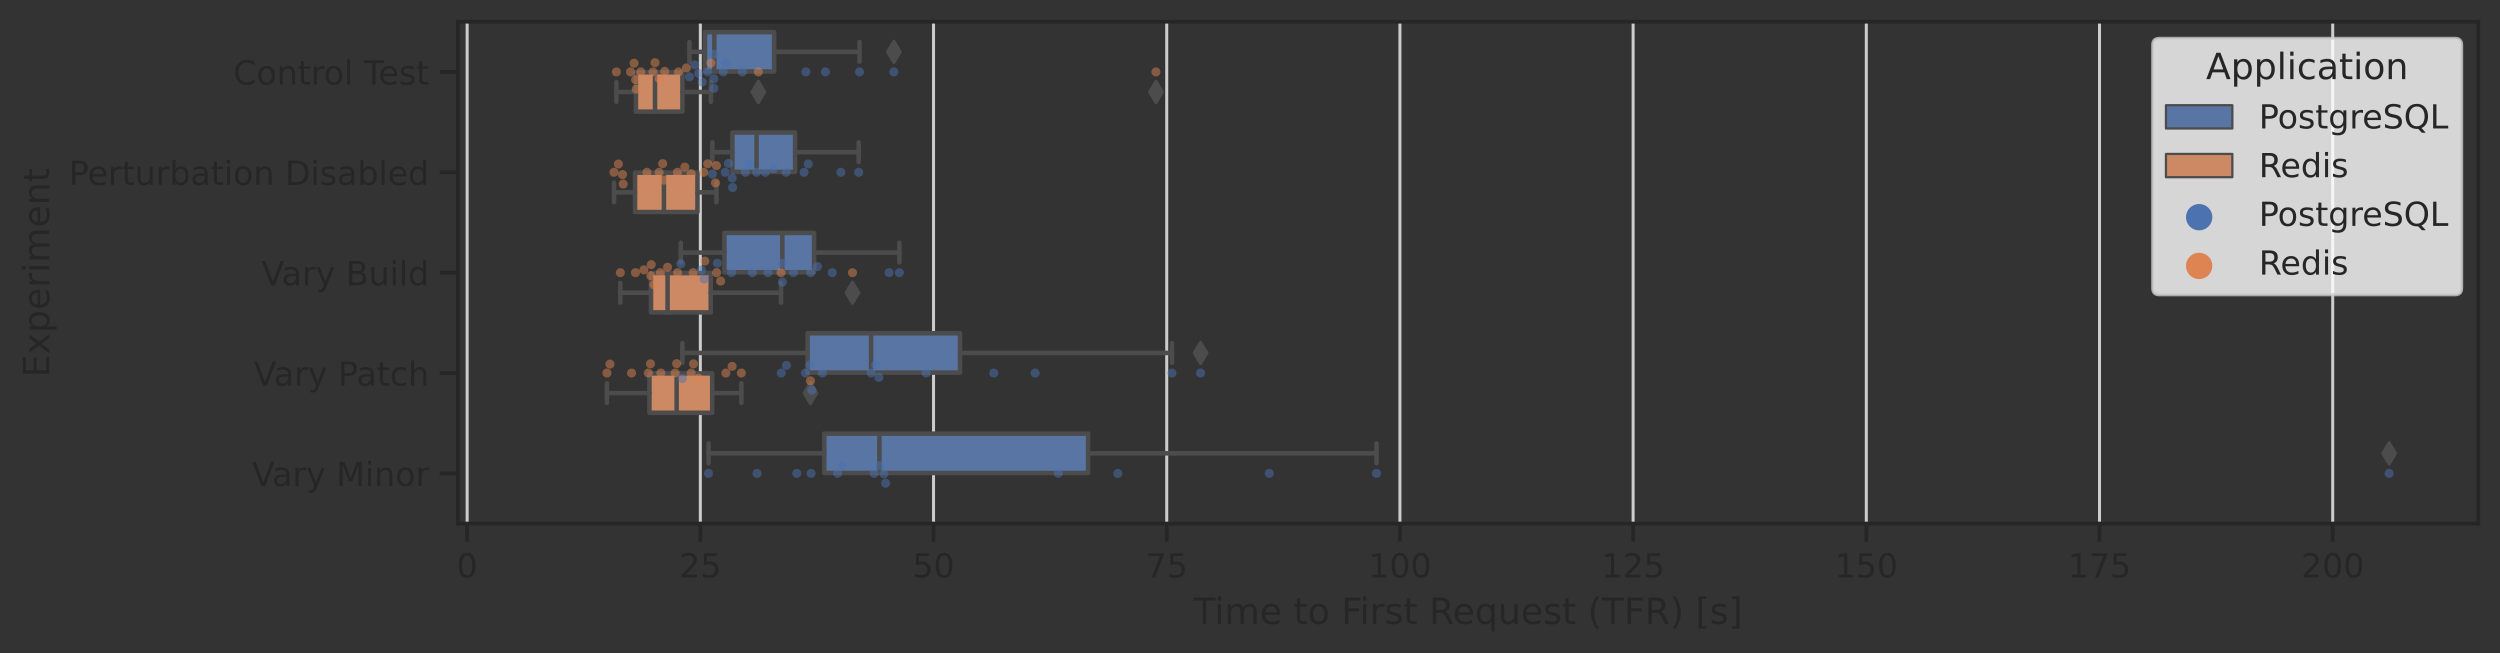 <?xml version="1.0" encoding="utf-8" standalone="no"?>
<!DOCTYPE svg PUBLIC "-//W3C//DTD SVG 1.1//EN"
  "http://www.w3.org/Graphics/SVG/1.1/DTD/svg11.dtd">
<!-- Created with matplotlib (https://matplotlib.org/) -->
<svg height="216.48pt" version="1.1" viewBox="0 0 828.522 216.48" width="828.522pt" xmlns="http://www.w3.org/2000/svg" xmlns:xlink="http://www.w3.org/1999/xlink">
 <rect x="0" y="0" width="828.522" height="216.48" fill="#333333" stroke="none"/>
 <defs>
  <style type="text/css">*{stroke-linecap:butt;stroke-linejoin:round;}</style>
 </defs>
 <g id="figure_1">
  <g id="patch_1">
   <path d="M 0 216.48 
L 828.522 216.48 
L 828.522 0 
L 0 0 
z
" style="fill:none;"/>
  </g>
  <g id="axes_1">
   <g id="patch_2">
    <path d="M 151.722 173.52 
L 821.322 173.52 
L 821.322 7.2 
L 151.722 7.2 
z
" style="fill:none;"/>
   </g>
   <g id="matplotlib.axis_1">
    <g id="xtick_1">
     <g id="line2d_1">
      <path clip-path="url(#pb90a01cb28)" d="M 154.814 173.52 
L 154.814 7.2 
" style="fill:none;stroke:#cccccc;stroke-linecap:round;"/>
     </g>
     <g id="line2d_2">
      <defs>
       <path d="M 0 0 
L 0 6 
" id="m77106ba632" style="stroke:#262626;stroke-width:1.25;"/>
      </defs>
      <g>
       <use style="fill:#262626;stroke:#262626;stroke-width:1.25;" x="154.814" xlink:href="#m77106ba632" y="173.52"/>
      </g>
     </g>
     <g id="text_1">
      <!-- 0 -->
      <g style="fill:#262626;" transform="translate(151.314 191.378)scale(0.11 -0.11)">
       <defs>
        <path d="M 31.781 66.406 
Q 24.172 66.406 20.328 58.906 
Q 16.5 51.422 16.5 36.375 
Q 16.5 21.391 20.328 13.891 
Q 24.172 6.391 31.781 6.391 
Q 39.453 6.391 43.281 13.891 
Q 47.125 21.391 47.125 36.375 
Q 47.125 51.422 43.281 58.906 
Q 39.453 66.406 31.781 66.406 
z
M 31.781 74.219 
Q 44.047 74.219 50.516 64.516 
Q 56.984 54.828 56.984 36.375 
Q 56.984 17.969 50.516 8.266 
Q 44.047 -1.422 31.781 -1.422 
Q 19.531 -1.422 13.062 8.266 
Q 6.594 17.969 6.594 36.375 
Q 6.594 54.828 13.062 64.516 
Q 19.531 74.219 31.781 74.219 
z
" id="DejaVuSans-48"/>
       </defs>
       <use xlink:href="#DejaVuSans-48"/>
      </g>
     </g>
    </g>
    <g id="xtick_2">
     <g id="line2d_3">
      <path clip-path="url(#pb90a01cb28)" d="M 232.097 173.52 
L 232.097 7.2 
" style="fill:none;stroke:#cccccc;stroke-linecap:round;"/>
     </g>
     <g id="line2d_4">
      <g>
       <use style="fill:#262626;stroke:#262626;stroke-width:1.25;" x="232.097" xlink:href="#m77106ba632" y="173.52"/>
      </g>
     </g>
     <g id="text_2">
      <!-- 25 -->
      <g style="fill:#262626;" transform="translate(225.098 191.378)scale(0.11 -0.11)">
       <defs>
        <path d="M 19.188 8.297 
L 53.609 8.297 
L 53.609 0 
L 7.328 0 
L 7.328 8.297 
Q 12.938 14.109 22.625 23.891 
Q 32.328 33.688 34.812 36.531 
Q 39.547 41.844 41.422 45.531 
Q 43.312 49.219 43.312 52.781 
Q 43.312 58.594 39.234 62.25 
Q 35.156 65.922 28.609 65.922 
Q 23.969 65.922 18.812 64.312 
Q 13.672 62.703 7.812 59.422 
L 7.812 69.391 
Q 13.766 71.781 18.938 73 
Q 24.125 74.219 28.422 74.219 
Q 39.75 74.219 46.484 68.547 
Q 53.219 62.891 53.219 53.422 
Q 53.219 48.922 51.531 44.891 
Q 49.859 40.875 45.406 35.406 
Q 44.188 33.984 37.641 27.219 
Q 31.109 20.453 19.188 8.297 
z
" id="DejaVuSans-50"/>
        <path d="M 10.797 72.906 
L 49.516 72.906 
L 49.516 64.594 
L 19.828 64.594 
L 19.828 46.734 
Q 21.969 47.469 24.109 47.828 
Q 26.266 48.188 28.422 48.188 
Q 40.625 48.188 47.75 41.5 
Q 54.891 34.812 54.891 23.391 
Q 54.891 11.625 47.562 5.094 
Q 40.234 -1.422 26.906 -1.422 
Q 22.312 -1.422 17.547 -0.641 
Q 12.797 0.141 7.719 1.703 
L 7.719 11.625 
Q 12.109 9.234 16.797 8.062 
Q 21.484 6.891 26.703 6.891 
Q 35.156 6.891 40.078 11.328 
Q 45.016 15.766 45.016 23.391 
Q 45.016 31 40.078 35.438 
Q 35.156 39.891 26.703 39.891 
Q 22.75 39.891 18.812 39.016 
Q 14.891 38.141 10.797 36.281 
z
" id="DejaVuSans-53"/>
       </defs>
       <use xlink:href="#DejaVuSans-50"/>
       <use x="63.623" xlink:href="#DejaVuSans-53"/>
      </g>
     </g>
    </g>
    <g id="xtick_3">
     <g id="line2d_5">
      <path clip-path="url(#pb90a01cb28)" d="M 309.38 173.52 
L 309.38 7.2 
" style="fill:none;stroke:#cccccc;stroke-linecap:round;"/>
     </g>
     <g id="line2d_6">
      <g>
       <use style="fill:#262626;stroke:#262626;stroke-width:1.25;" x="309.38" xlink:href="#m77106ba632" y="173.52"/>
      </g>
     </g>
     <g id="text_3">
      <!-- 50 -->
      <g style="fill:#262626;" transform="translate(302.381 191.378)scale(0.11 -0.11)">
       <use xlink:href="#DejaVuSans-53"/>
       <use x="63.623" xlink:href="#DejaVuSans-48"/>
      </g>
     </g>
    </g>
    <g id="xtick_4">
     <g id="line2d_7">
      <path clip-path="url(#pb90a01cb28)" d="M 386.663 173.52 
L 386.663 7.2 
" style="fill:none;stroke:#cccccc;stroke-linecap:round;"/>
     </g>
     <g id="line2d_8">
      <g>
       <use style="fill:#262626;stroke:#262626;stroke-width:1.25;" x="386.663" xlink:href="#m77106ba632" y="173.52"/>
      </g>
     </g>
     <g id="text_4">
      <!-- 75 -->
      <g style="fill:#262626;" transform="translate(379.664 191.378)scale(0.11 -0.11)">
       <defs>
        <path d="M 8.203 72.906 
L 55.078 72.906 
L 55.078 68.703 
L 28.609 0 
L 18.312 0 
L 43.219 64.594 
L 8.203 64.594 
z
" id="DejaVuSans-55"/>
       </defs>
       <use xlink:href="#DejaVuSans-55"/>
       <use x="63.623" xlink:href="#DejaVuSans-53"/>
      </g>
     </g>
    </g>
    <g id="xtick_5">
     <g id="line2d_9">
      <path clip-path="url(#pb90a01cb28)" d="M 463.946 173.52 
L 463.946 7.2 
" style="fill:none;stroke:#cccccc;stroke-linecap:round;"/>
     </g>
     <g id="line2d_10">
      <g>
       <use style="fill:#262626;stroke:#262626;stroke-width:1.25;" x="463.946" xlink:href="#m77106ba632" y="173.52"/>
      </g>
     </g>
     <g id="text_5">
      <!-- 100 -->
      <g style="fill:#262626;" transform="translate(453.448 191.378)scale(0.11 -0.11)">
       <defs>
        <path d="M 12.406 8.297 
L 28.516 8.297 
L 28.516 63.922 
L 10.984 60.406 
L 10.984 69.391 
L 28.422 72.906 
L 38.281 72.906 
L 38.281 8.297 
L 54.391 8.297 
L 54.391 0 
L 12.406 0 
z
" id="DejaVuSans-49"/>
       </defs>
       <use xlink:href="#DejaVuSans-49"/>
       <use x="63.623" xlink:href="#DejaVuSans-48"/>
       <use x="127.246" xlink:href="#DejaVuSans-48"/>
      </g>
     </g>
    </g>
    <g id="xtick_6">
     <g id="line2d_11">
      <path clip-path="url(#pb90a01cb28)" d="M 541.229 173.52 
L 541.229 7.2 
" style="fill:none;stroke:#cccccc;stroke-linecap:round;"/>
     </g>
     <g id="line2d_12">
      <g>
       <use style="fill:#262626;stroke:#262626;stroke-width:1.25;" x="541.229" xlink:href="#m77106ba632" y="173.52"/>
      </g>
     </g>
     <g id="text_6">
      <!-- 125 -->
      <g style="fill:#262626;" transform="translate(530.731 191.378)scale(0.11 -0.11)">
       <use xlink:href="#DejaVuSans-49"/>
       <use x="63.623" xlink:href="#DejaVuSans-50"/>
       <use x="127.246" xlink:href="#DejaVuSans-53"/>
      </g>
     </g>
    </g>
    <g id="xtick_7">
     <g id="line2d_13">
      <path clip-path="url(#pb90a01cb28)" d="M 618.512 173.52 
L 618.512 7.2 
" style="fill:none;stroke:#cccccc;stroke-linecap:round;"/>
     </g>
     <g id="line2d_14">
      <g>
       <use style="fill:#262626;stroke:#262626;stroke-width:1.25;" x="618.512" xlink:href="#m77106ba632" y="173.52"/>
      </g>
     </g>
     <g id="text_7">
      <!-- 150 -->
      <g style="fill:#262626;" transform="translate(608.014 191.378)scale(0.11 -0.11)">
       <use xlink:href="#DejaVuSans-49"/>
       <use x="63.623" xlink:href="#DejaVuSans-53"/>
       <use x="127.246" xlink:href="#DejaVuSans-48"/>
      </g>
     </g>
    </g>
    <g id="xtick_8">
     <g id="line2d_15">
      <path clip-path="url(#pb90a01cb28)" d="M 695.796 173.52 
L 695.796 7.2 
" style="fill:none;stroke:#cccccc;stroke-linecap:round;"/>
     </g>
     <g id="line2d_16">
      <g>
       <use style="fill:#262626;stroke:#262626;stroke-width:1.25;" x="695.796" xlink:href="#m77106ba632" y="173.52"/>
      </g>
     </g>
     <g id="text_8">
      <!-- 175 -->
      <g style="fill:#262626;" transform="translate(685.298 191.378)scale(0.11 -0.11)">
       <use xlink:href="#DejaVuSans-49"/>
       <use x="63.623" xlink:href="#DejaVuSans-55"/>
       <use x="127.246" xlink:href="#DejaVuSans-53"/>
      </g>
     </g>
    </g>
    <g id="xtick_9">
     <g id="line2d_17">
      <path clip-path="url(#pb90a01cb28)" d="M 773.079 173.52 
L 773.079 7.2 
" style="fill:none;stroke:#cccccc;stroke-linecap:round;"/>
     </g>
     <g id="line2d_18">
      <g>
       <use style="fill:#262626;stroke:#262626;stroke-width:1.25;" x="773.079" xlink:href="#m77106ba632" y="173.52"/>
      </g>
     </g>
     <g id="text_9">
      <!-- 200 -->
      <g style="fill:#262626;" transform="translate(762.581 191.378)scale(0.11 -0.11)">
       <use xlink:href="#DejaVuSans-50"/>
       <use x="63.623" xlink:href="#DejaVuSans-48"/>
       <use x="127.246" xlink:href="#DejaVuSans-48"/>
      </g>
     </g>
    </g>
    <g id="text_10">
     <!-- Time to First Request (TFR) [s] -->
     <g style="fill:#262626;" transform="translate(395.511 206.784)scale(0.12 -0.12)">
      <defs>
       <path d="M -0.297 72.906 
L 61.375 72.906 
L 61.375 64.594 
L 35.5 64.594 
L 35.5 0 
L 25.594 0 
L 25.594 64.594 
L -0.297 64.594 
z
" id="DejaVuSans-84"/>
       <path d="M 9.422 54.688 
L 18.406 54.688 
L 18.406 0 
L 9.422 0 
z
M 9.422 75.984 
L 18.406 75.984 
L 18.406 64.594 
L 9.422 64.594 
z
" id="DejaVuSans-105"/>
       <path d="M 52 44.188 
Q 55.375 50.25 60.062 53.125 
Q 64.75 56 71.094 56 
Q 79.641 56 84.281 50.016 
Q 88.922 44.047 88.922 33.016 
L 88.922 0 
L 79.891 0 
L 79.891 32.719 
Q 79.891 40.578 77.094 44.375 
Q 74.312 48.188 68.609 48.188 
Q 61.625 48.188 57.562 43.547 
Q 53.516 38.922 53.516 30.906 
L 53.516 0 
L 44.484 0 
L 44.484 32.719 
Q 44.484 40.625 41.703 44.406 
Q 38.922 48.188 33.109 48.188 
Q 26.219 48.188 22.156 43.531 
Q 18.109 38.875 18.109 30.906 
L 18.109 0 
L 9.078 0 
L 9.078 54.688 
L 18.109 54.688 
L 18.109 46.188 
Q 21.188 51.219 25.484 53.609 
Q 29.781 56 35.688 56 
Q 41.656 56 45.828 52.969 
Q 50 49.953 52 44.188 
z
" id="DejaVuSans-109"/>
       <path d="M 56.203 29.594 
L 56.203 25.203 
L 14.891 25.203 
Q 15.484 15.922 20.484 11.062 
Q 25.484 6.203 34.422 6.203 
Q 39.594 6.203 44.453 7.469 
Q 49.312 8.734 54.109 11.281 
L 54.109 2.781 
Q 49.266 0.734 44.188 -0.344 
Q 39.109 -1.422 33.891 -1.422 
Q 20.797 -1.422 13.156 6.188 
Q 5.516 13.812 5.516 26.812 
Q 5.516 40.234 12.766 48.109 
Q 20.016 56 32.328 56 
Q 43.359 56 49.781 48.891 
Q 56.203 41.797 56.203 29.594 
z
M 47.219 32.234 
Q 47.125 39.594 43.094 43.984 
Q 39.062 48.391 32.422 48.391 
Q 24.906 48.391 20.391 44.141 
Q 15.875 39.891 15.188 32.172 
z
" id="DejaVuSans-101"/>
       <path id="DejaVuSans-32"/>
       <path d="M 18.312 70.219 
L 18.312 54.688 
L 36.812 54.688 
L 36.812 47.703 
L 18.312 47.703 
L 18.312 18.016 
Q 18.312 11.328 20.141 9.422 
Q 21.969 7.516 27.594 7.516 
L 36.812 7.516 
L 36.812 0 
L 27.594 0 
Q 17.188 0 13.234 3.875 
Q 9.281 7.766 9.281 18.016 
L 9.281 47.703 
L 2.688 47.703 
L 2.688 54.688 
L 9.281 54.688 
L 9.281 70.219 
z
" id="DejaVuSans-116"/>
       <path d="M 30.609 48.391 
Q 23.391 48.391 19.188 42.75 
Q 14.984 37.109 14.984 27.297 
Q 14.984 17.484 19.156 11.844 
Q 23.344 6.203 30.609 6.203 
Q 37.797 6.203 41.984 11.859 
Q 46.188 17.531 46.188 27.297 
Q 46.188 37.016 41.984 42.703 
Q 37.797 48.391 30.609 48.391 
z
M 30.609 56 
Q 42.328 56 49.016 48.375 
Q 55.719 40.766 55.719 27.297 
Q 55.719 13.875 49.016 6.219 
Q 42.328 -1.422 30.609 -1.422 
Q 18.844 -1.422 12.172 6.219 
Q 5.516 13.875 5.516 27.297 
Q 5.516 40.766 12.172 48.375 
Q 18.844 56 30.609 56 
z
" id="DejaVuSans-111"/>
       <path d="M 9.812 72.906 
L 51.703 72.906 
L 51.703 64.594 
L 19.672 64.594 
L 19.672 43.109 
L 48.578 43.109 
L 48.578 34.812 
L 19.672 34.812 
L 19.672 0 
L 9.812 0 
z
" id="DejaVuSans-70"/>
       <path d="M 41.109 46.297 
Q 39.594 47.172 37.812 47.578 
Q 36.031 48 33.891 48 
Q 26.266 48 22.188 43.047 
Q 18.109 38.094 18.109 28.812 
L 18.109 0 
L 9.078 0 
L 9.078 54.688 
L 18.109 54.688 
L 18.109 46.188 
Q 20.953 51.172 25.484 53.578 
Q 30.031 56 36.531 56 
Q 37.453 56 38.578 55.875 
Q 39.703 55.766 41.062 55.516 
z
" id="DejaVuSans-114"/>
       <path d="M 44.281 53.078 
L 44.281 44.578 
Q 40.484 46.531 36.375 47.5 
Q 32.281 48.484 27.875 48.484 
Q 21.188 48.484 17.844 46.438 
Q 14.5 44.391 14.5 40.281 
Q 14.5 37.156 16.891 35.375 
Q 19.281 33.594 26.516 31.984 
L 29.594 31.297 
Q 39.156 29.25 43.188 25.516 
Q 47.219 21.781 47.219 15.094 
Q 47.219 7.469 41.188 3.016 
Q 35.156 -1.422 24.609 -1.422 
Q 20.219 -1.422 15.453 -0.562 
Q 10.688 0.297 5.422 2 
L 5.422 11.281 
Q 10.406 8.688 15.234 7.391 
Q 20.062 6.109 24.812 6.109 
Q 31.156 6.109 34.562 8.281 
Q 37.984 10.453 37.984 14.406 
Q 37.984 18.062 35.516 20.016 
Q 33.062 21.969 24.703 23.781 
L 21.578 24.516 
Q 13.234 26.266 9.516 29.906 
Q 5.812 33.547 5.812 39.891 
Q 5.812 47.609 11.281 51.797 
Q 16.75 56 26.812 56 
Q 31.781 56 36.172 55.266 
Q 40.578 54.547 44.281 53.078 
z
" id="DejaVuSans-115"/>
       <path d="M 44.391 34.188 
Q 47.562 33.109 50.562 29.594 
Q 53.562 26.078 56.594 19.922 
L 66.609 0 
L 56 0 
L 46.688 18.703 
Q 43.062 26.031 39.672 28.422 
Q 36.281 30.812 30.422 30.812 
L 19.672 30.812 
L 19.672 0 
L 9.812 0 
L 9.812 72.906 
L 32.078 72.906 
Q 44.578 72.906 50.734 67.672 
Q 56.891 62.453 56.891 51.906 
Q 56.891 45.016 53.688 40.469 
Q 50.484 35.938 44.391 34.188 
z
M 19.672 64.797 
L 19.672 38.922 
L 32.078 38.922 
Q 39.203 38.922 42.844 42.219 
Q 46.484 45.516 46.484 51.906 
Q 46.484 58.297 42.844 61.547 
Q 39.203 64.797 32.078 64.797 
z
" id="DejaVuSans-82"/>
       <path d="M 14.797 27.297 
Q 14.797 17.391 18.875 11.75 
Q 22.953 6.109 30.078 6.109 
Q 37.203 6.109 41.297 11.75 
Q 45.406 17.391 45.406 27.297 
Q 45.406 37.203 41.297 42.844 
Q 37.203 48.484 30.078 48.484 
Q 22.953 48.484 18.875 42.844 
Q 14.797 37.203 14.797 27.297 
z
M 45.406 8.203 
Q 42.578 3.328 38.25 0.953 
Q 33.938 -1.422 27.875 -1.422 
Q 17.969 -1.422 11.734 6.484 
Q 5.516 14.406 5.516 27.297 
Q 5.516 40.188 11.734 48.094 
Q 17.969 56 27.875 56 
Q 33.938 56 38.25 53.625 
Q 42.578 51.266 45.406 46.391 
L 45.406 54.688 
L 54.391 54.688 
L 54.391 -20.797 
L 45.406 -20.797 
z
" id="DejaVuSans-113"/>
       <path d="M 8.5 21.578 
L 8.5 54.688 
L 17.484 54.688 
L 17.484 21.922 
Q 17.484 14.156 20.5 10.266 
Q 23.531 6.391 29.594 6.391 
Q 36.859 6.391 41.078 11.031 
Q 45.312 15.672 45.312 23.688 
L 45.312 54.688 
L 54.297 54.688 
L 54.297 0 
L 45.312 0 
L 45.312 8.406 
Q 42.047 3.422 37.719 1 
Q 33.406 -1.422 27.688 -1.422 
Q 18.266 -1.422 13.375 4.438 
Q 8.5 10.297 8.5 21.578 
z
M 31.109 56 
z
" id="DejaVuSans-117"/>
       <path d="M 31 75.875 
Q 24.469 64.656 21.281 53.656 
Q 18.109 42.672 18.109 31.391 
Q 18.109 20.125 21.312 9.062 
Q 24.516 -2 31 -13.188 
L 23.188 -13.188 
Q 15.875 -1.703 12.234 9.375 
Q 8.594 20.453 8.594 31.391 
Q 8.594 42.281 12.203 53.312 
Q 15.828 64.359 23.188 75.875 
z
" id="DejaVuSans-40"/>
       <path d="M 8.016 75.875 
L 15.828 75.875 
Q 23.141 64.359 26.781 53.312 
Q 30.422 42.281 30.422 31.391 
Q 30.422 20.453 26.781 9.375 
Q 23.141 -1.703 15.828 -13.188 
L 8.016 -13.188 
Q 14.5 -2 17.703 9.062 
Q 20.906 20.125 20.906 31.391 
Q 20.906 42.672 17.703 53.656 
Q 14.5 64.656 8.016 75.875 
z
" id="DejaVuSans-41"/>
       <path d="M 8.594 75.984 
L 29.297 75.984 
L 29.297 69 
L 17.578 69 
L 17.578 -6.203 
L 29.297 -6.203 
L 29.297 -13.188 
L 8.594 -13.188 
z
" id="DejaVuSans-91"/>
       <path d="M 30.422 75.984 
L 30.422 -13.188 
L 9.719 -13.188 
L 9.719 -6.203 
L 21.391 -6.203 
L 21.391 69 
L 9.719 69 
L 9.719 75.984 
z
" id="DejaVuSans-93"/>
      </defs>
      <use xlink:href="#DejaVuSans-84"/>
      <use x="57.959" xlink:href="#DejaVuSans-105"/>
      <use x="85.742" xlink:href="#DejaVuSans-109"/>
      <use x="183.154" xlink:href="#DejaVuSans-101"/>
      <use x="244.678" xlink:href="#DejaVuSans-32"/>
      <use x="276.465" xlink:href="#DejaVuSans-116"/>
      <use x="315.674" xlink:href="#DejaVuSans-111"/>
      <use x="376.855" xlink:href="#DejaVuSans-32"/>
      <use x="408.643" xlink:href="#DejaVuSans-70"/>
      <use x="458.912" xlink:href="#DejaVuSans-105"/>
      <use x="486.695" xlink:href="#DejaVuSans-114"/>
      <use x="527.809" xlink:href="#DejaVuSans-115"/>
      <use x="579.908" xlink:href="#DejaVuSans-116"/>
      <use x="619.117" xlink:href="#DejaVuSans-32"/>
      <use x="650.904" xlink:href="#DejaVuSans-82"/>
      <use x="715.887" xlink:href="#DejaVuSans-101"/>
      <use x="777.41" xlink:href="#DejaVuSans-113"/>
      <use x="840.887" xlink:href="#DejaVuSans-117"/>
      <use x="904.266" xlink:href="#DejaVuSans-101"/>
      <use x="965.789" xlink:href="#DejaVuSans-115"/>
      <use x="1017.889" xlink:href="#DejaVuSans-116"/>
      <use x="1057.098" xlink:href="#DejaVuSans-32"/>
      <use x="1088.885" xlink:href="#DejaVuSans-40"/>
      <use x="1127.898" xlink:href="#DejaVuSans-84"/>
      <use x="1188.982" xlink:href="#DejaVuSans-70"/>
      <use x="1246.502" xlink:href="#DejaVuSans-82"/>
      <use x="1315.984" xlink:href="#DejaVuSans-41"/>
      <use x="1354.998" xlink:href="#DejaVuSans-32"/>
      <use x="1386.785" xlink:href="#DejaVuSans-91"/>
      <use x="1425.799" xlink:href="#DejaVuSans-115"/>
      <use x="1477.898" xlink:href="#DejaVuSans-93"/>
     </g>
    </g>
   </g>
   <g id="matplotlib.axis_2">
    <g id="ytick_1">
     <g id="line2d_19">
      <defs>
       <path d="M 0 0 
L -6 0 
" id="mc9e8c73226" style="stroke:#262626;stroke-width:1.25;"/>
      </defs>
      <g>
       <use style="fill:#262626;stroke:#262626;stroke-width:1.25;" x="151.722" xlink:href="#mc9e8c73226" y="23.832"/>
      </g>
     </g>
     <g id="text_11">
      <!-- Control Test -->
      <g style="fill:#262626;" transform="translate(77.31 28.011)scale(0.11 -0.11)">
       <defs>
        <path d="M 64.406 67.281 
L 64.406 56.891 
Q 59.422 61.531 53.781 63.812 
Q 48.141 66.109 41.797 66.109 
Q 29.297 66.109 22.656 58.469 
Q 16.016 50.828 16.016 36.375 
Q 16.016 21.969 22.656 14.328 
Q 29.297 6.688 41.797 6.688 
Q 48.141 6.688 53.781 8.984 
Q 59.422 11.281 64.406 15.922 
L 64.406 5.609 
Q 59.234 2.094 53.438 0.328 
Q 47.656 -1.422 41.219 -1.422 
Q 24.656 -1.422 15.125 8.703 
Q 5.609 18.844 5.609 36.375 
Q 5.609 53.953 15.125 64.078 
Q 24.656 74.219 41.219 74.219 
Q 47.75 74.219 53.531 72.484 
Q 59.328 70.75 64.406 67.281 
z
" id="DejaVuSans-67"/>
        <path d="M 54.891 33.016 
L 54.891 0 
L 45.906 0 
L 45.906 32.719 
Q 45.906 40.484 42.875 44.328 
Q 39.844 48.188 33.797 48.188 
Q 26.516 48.188 22.312 43.547 
Q 18.109 38.922 18.109 30.906 
L 18.109 0 
L 9.078 0 
L 9.078 54.688 
L 18.109 54.688 
L 18.109 46.188 
Q 21.344 51.125 25.703 53.562 
Q 30.078 56 35.797 56 
Q 45.219 56 50.047 50.172 
Q 54.891 44.344 54.891 33.016 
z
" id="DejaVuSans-110"/>
        <path d="M 9.422 75.984 
L 18.406 75.984 
L 18.406 0 
L 9.422 0 
z
" id="DejaVuSans-108"/>
       </defs>
       <use xlink:href="#DejaVuSans-67"/>
       <use x="69.824" xlink:href="#DejaVuSans-111"/>
       <use x="131.006" xlink:href="#DejaVuSans-110"/>
       <use x="194.385" xlink:href="#DejaVuSans-116"/>
       <use x="233.594" xlink:href="#DejaVuSans-114"/>
       <use x="272.457" xlink:href="#DejaVuSans-111"/>
       <use x="333.639" xlink:href="#DejaVuSans-108"/>
       <use x="361.422" xlink:href="#DejaVuSans-32"/>
       <use x="393.209" xlink:href="#DejaVuSans-84"/>
       <use x="437.293" xlink:href="#DejaVuSans-101"/>
       <use x="498.816" xlink:href="#DejaVuSans-115"/>
       <use x="550.916" xlink:href="#DejaVuSans-116"/>
      </g>
     </g>
    </g>
    <g id="ytick_2">
     <g id="line2d_20">
      <g>
       <use style="fill:#262626;stroke:#262626;stroke-width:1.25;" x="151.722" xlink:href="#mc9e8c73226" y="57.096"/>
      </g>
     </g>
     <g id="text_12">
      <!-- Perturbation Disabled -->
      <g style="fill:#262626;" transform="translate(22.814 61.275)scale(0.11 -0.11)">
       <defs>
        <path d="M 19.672 64.797 
L 19.672 37.406 
L 32.078 37.406 
Q 38.969 37.406 42.719 40.969 
Q 46.484 44.531 46.484 51.125 
Q 46.484 57.672 42.719 61.234 
Q 38.969 64.797 32.078 64.797 
z
M 9.812 72.906 
L 32.078 72.906 
Q 44.344 72.906 50.609 67.359 
Q 56.891 61.812 56.891 51.125 
Q 56.891 40.328 50.609 34.812 
Q 44.344 29.297 32.078 29.297 
L 19.672 29.297 
L 19.672 0 
L 9.812 0 
z
" id="DejaVuSans-80"/>
        <path d="M 48.688 27.297 
Q 48.688 37.203 44.609 42.844 
Q 40.531 48.484 33.406 48.484 
Q 26.266 48.484 22.188 42.844 
Q 18.109 37.203 18.109 27.297 
Q 18.109 17.391 22.188 11.75 
Q 26.266 6.109 33.406 6.109 
Q 40.531 6.109 44.609 11.75 
Q 48.688 17.391 48.688 27.297 
z
M 18.109 46.391 
Q 20.953 51.266 25.266 53.625 
Q 29.594 56 35.594 56 
Q 45.562 56 51.781 48.094 
Q 58.016 40.188 58.016 27.297 
Q 58.016 14.406 51.781 6.484 
Q 45.562 -1.422 35.594 -1.422 
Q 29.594 -1.422 25.266 0.953 
Q 20.953 3.328 18.109 8.203 
L 18.109 0 
L 9.078 0 
L 9.078 75.984 
L 18.109 75.984 
z
" id="DejaVuSans-98"/>
        <path d="M 34.281 27.484 
Q 23.391 27.484 19.188 25 
Q 14.984 22.516 14.984 16.5 
Q 14.984 11.719 18.141 8.906 
Q 21.297 6.109 26.703 6.109 
Q 34.188 6.109 38.703 11.406 
Q 43.219 16.703 43.219 25.484 
L 43.219 27.484 
z
M 52.203 31.203 
L 52.203 0 
L 43.219 0 
L 43.219 8.297 
Q 40.141 3.328 35.547 0.953 
Q 30.953 -1.422 24.312 -1.422 
Q 15.922 -1.422 10.953 3.297 
Q 6 8.016 6 15.922 
Q 6 25.141 12.172 29.828 
Q 18.359 34.516 30.609 34.516 
L 43.219 34.516 
L 43.219 35.406 
Q 43.219 41.609 39.141 45 
Q 35.062 48.391 27.688 48.391 
Q 23 48.391 18.547 47.266 
Q 14.109 46.141 10.016 43.891 
L 10.016 52.203 
Q 14.938 54.109 19.578 55.047 
Q 24.219 56 28.609 56 
Q 40.484 56 46.344 49.844 
Q 52.203 43.703 52.203 31.203 
z
" id="DejaVuSans-97"/>
        <path d="M 19.672 64.797 
L 19.672 8.109 
L 31.594 8.109 
Q 46.688 8.109 53.688 14.938 
Q 60.688 21.781 60.688 36.531 
Q 60.688 51.172 53.688 57.984 
Q 46.688 64.797 31.594 64.797 
z
M 9.812 72.906 
L 30.078 72.906 
Q 51.266 72.906 61.172 64.094 
Q 71.094 55.281 71.094 36.531 
Q 71.094 17.672 61.125 8.828 
Q 51.172 0 30.078 0 
L 9.812 0 
z
" id="DejaVuSans-68"/>
        <path d="M 45.406 46.391 
L 45.406 75.984 
L 54.391 75.984 
L 54.391 0 
L 45.406 0 
L 45.406 8.203 
Q 42.578 3.328 38.25 0.953 
Q 33.938 -1.422 27.875 -1.422 
Q 17.969 -1.422 11.734 6.484 
Q 5.516 14.406 5.516 27.297 
Q 5.516 40.188 11.734 48.094 
Q 17.969 56 27.875 56 
Q 33.938 56 38.25 53.625 
Q 42.578 51.266 45.406 46.391 
z
M 14.797 27.297 
Q 14.797 17.391 18.875 11.75 
Q 22.953 6.109 30.078 6.109 
Q 37.203 6.109 41.297 11.75 
Q 45.406 17.391 45.406 27.297 
Q 45.406 37.203 41.297 42.844 
Q 37.203 48.484 30.078 48.484 
Q 22.953 48.484 18.875 42.844 
Q 14.797 37.203 14.797 27.297 
z
" id="DejaVuSans-100"/>
       </defs>
       <use xlink:href="#DejaVuSans-80"/>
       <use x="56.678" xlink:href="#DejaVuSans-101"/>
       <use x="118.201" xlink:href="#DejaVuSans-114"/>
       <use x="159.314" xlink:href="#DejaVuSans-116"/>
       <use x="198.523" xlink:href="#DejaVuSans-117"/>
       <use x="261.902" xlink:href="#DejaVuSans-114"/>
       <use x="303.016" xlink:href="#DejaVuSans-98"/>
       <use x="366.492" xlink:href="#DejaVuSans-97"/>
       <use x="427.771" xlink:href="#DejaVuSans-116"/>
       <use x="466.98" xlink:href="#DejaVuSans-105"/>
       <use x="494.764" xlink:href="#DejaVuSans-111"/>
       <use x="555.945" xlink:href="#DejaVuSans-110"/>
       <use x="619.324" xlink:href="#DejaVuSans-32"/>
       <use x="651.111" xlink:href="#DejaVuSans-68"/>
       <use x="728.113" xlink:href="#DejaVuSans-105"/>
       <use x="755.896" xlink:href="#DejaVuSans-115"/>
       <use x="807.996" xlink:href="#DejaVuSans-97"/>
       <use x="869.275" xlink:href="#DejaVuSans-98"/>
       <use x="932.752" xlink:href="#DejaVuSans-108"/>
       <use x="960.535" xlink:href="#DejaVuSans-101"/>
       <use x="1022.059" xlink:href="#DejaVuSans-100"/>
      </g>
     </g>
    </g>
    <g id="ytick_3">
     <g id="line2d_21">
      <g>
       <use style="fill:#262626;stroke:#262626;stroke-width:1.25;" x="151.722" xlink:href="#mc9e8c73226" y="90.36"/>
      </g>
     </g>
     <g id="text_13">
      <!-- Vary Build -->
      <g style="fill:#262626;" transform="translate(86.667 94.539)scale(0.11 -0.11)">
       <defs>
        <path d="M 28.609 0 
L 0.781 72.906 
L 11.078 72.906 
L 34.188 11.531 
L 57.328 72.906 
L 67.578 72.906 
L 39.797 0 
z
" id="DejaVuSans-86"/>
        <path d="M 32.172 -5.078 
Q 28.375 -14.844 24.75 -17.812 
Q 21.141 -20.797 15.094 -20.797 
L 7.906 -20.797 
L 7.906 -13.281 
L 13.188 -13.281 
Q 16.891 -13.281 18.938 -11.516 
Q 21 -9.766 23.484 -3.219 
L 25.094 0.875 
L 2.984 54.688 
L 12.5 54.688 
L 29.594 11.922 
L 46.688 54.688 
L 56.203 54.688 
z
" id="DejaVuSans-121"/>
        <path d="M 19.672 34.812 
L 19.672 8.109 
L 35.5 8.109 
Q 43.453 8.109 47.281 11.406 
Q 51.125 14.703 51.125 21.484 
Q 51.125 28.328 47.281 31.562 
Q 43.453 34.812 35.5 34.812 
z
M 19.672 64.797 
L 19.672 42.828 
L 34.281 42.828 
Q 41.5 42.828 45.031 45.531 
Q 48.578 48.25 48.578 53.812 
Q 48.578 59.328 45.031 62.062 
Q 41.5 64.797 34.281 64.797 
z
M 9.812 72.906 
L 35.016 72.906 
Q 46.297 72.906 52.391 68.219 
Q 58.5 63.531 58.5 54.891 
Q 58.5 48.188 55.375 44.234 
Q 52.25 40.281 46.188 39.312 
Q 53.469 37.75 57.5 32.781 
Q 61.531 27.828 61.531 20.406 
Q 61.531 10.641 54.891 5.312 
Q 48.25 0 35.984 0 
L 9.812 0 
z
" id="DejaVuSans-66"/>
       </defs>
       <use xlink:href="#DejaVuSans-86"/>
       <use x="60.658" xlink:href="#DejaVuSans-97"/>
       <use x="121.938" xlink:href="#DejaVuSans-114"/>
       <use x="163.051" xlink:href="#DejaVuSans-121"/>
       <use x="222.23" xlink:href="#DejaVuSans-32"/>
       <use x="254.018" xlink:href="#DejaVuSans-66"/>
       <use x="322.621" xlink:href="#DejaVuSans-117"/>
       <use x="386" xlink:href="#DejaVuSans-105"/>
       <use x="413.783" xlink:href="#DejaVuSans-108"/>
       <use x="441.566" xlink:href="#DejaVuSans-100"/>
      </g>
     </g>
    </g>
    <g id="ytick_4">
     <g id="line2d_22">
      <g>
       <use style="fill:#262626;stroke:#262626;stroke-width:1.25;" x="151.722" xlink:href="#mc9e8c73226" y="123.624"/>
      </g>
     </g>
     <g id="text_14">
      <!-- Vary Patch -->
      <g style="fill:#262626;" transform="translate(84.07 127.803)scale(0.11 -0.11)">
       <defs>
        <path d="M 48.781 52.594 
L 48.781 44.188 
Q 44.969 46.297 41.141 47.344 
Q 37.312 48.391 33.406 48.391 
Q 24.656 48.391 19.812 42.844 
Q 14.984 37.312 14.984 27.297 
Q 14.984 17.281 19.812 11.734 
Q 24.656 6.203 33.406 6.203 
Q 37.312 6.203 41.141 7.25 
Q 44.969 8.297 48.781 10.406 
L 48.781 2.094 
Q 45.016 0.344 40.984 -0.531 
Q 36.969 -1.422 32.422 -1.422 
Q 20.062 -1.422 12.781 6.344 
Q 5.516 14.109 5.516 27.297 
Q 5.516 40.672 12.859 48.328 
Q 20.219 56 33.016 56 
Q 37.156 56 41.109 55.141 
Q 45.062 54.297 48.781 52.594 
z
" id="DejaVuSans-99"/>
        <path d="M 54.891 33.016 
L 54.891 0 
L 45.906 0 
L 45.906 32.719 
Q 45.906 40.484 42.875 44.328 
Q 39.844 48.188 33.797 48.188 
Q 26.516 48.188 22.312 43.547 
Q 18.109 38.922 18.109 30.906 
L 18.109 0 
L 9.078 0 
L 9.078 75.984 
L 18.109 75.984 
L 18.109 46.188 
Q 21.344 51.125 25.703 53.562 
Q 30.078 56 35.797 56 
Q 45.219 56 50.047 50.172 
Q 54.891 44.344 54.891 33.016 
z
" id="DejaVuSans-104"/>
       </defs>
       <use xlink:href="#DejaVuSans-86"/>
       <use x="60.658" xlink:href="#DejaVuSans-97"/>
       <use x="121.938" xlink:href="#DejaVuSans-114"/>
       <use x="163.051" xlink:href="#DejaVuSans-121"/>
       <use x="222.23" xlink:href="#DejaVuSans-32"/>
       <use x="254.018" xlink:href="#DejaVuSans-80"/>
       <use x="309.82" xlink:href="#DejaVuSans-97"/>
       <use x="371.1" xlink:href="#DejaVuSans-116"/>
       <use x="410.309" xlink:href="#DejaVuSans-99"/>
       <use x="465.289" xlink:href="#DejaVuSans-104"/>
      </g>
     </g>
    </g>
    <g id="ytick_5">
     <g id="line2d_23">
      <g>
       <use style="fill:#262626;stroke:#262626;stroke-width:1.25;" x="151.722" xlink:href="#mc9e8c73226" y="156.888"/>
      </g>
     </g>
     <g id="text_15">
      <!-- Vary Minor -->
      <g style="fill:#262626;" transform="translate(83.51 161.067)scale(0.11 -0.11)">
       <defs>
        <path d="M 9.812 72.906 
L 24.516 72.906 
L 43.109 23.297 
L 61.812 72.906 
L 76.516 72.906 
L 76.516 0 
L 66.891 0 
L 66.891 64.016 
L 48.094 14.016 
L 38.188 14.016 
L 19.391 64.016 
L 19.391 0 
L 9.812 0 
z
" id="DejaVuSans-77"/>
       </defs>
       <use xlink:href="#DejaVuSans-86"/>
       <use x="60.658" xlink:href="#DejaVuSans-97"/>
       <use x="121.938" xlink:href="#DejaVuSans-114"/>
       <use x="163.051" xlink:href="#DejaVuSans-121"/>
       <use x="222.23" xlink:href="#DejaVuSans-32"/>
       <use x="254.018" xlink:href="#DejaVuSans-77"/>
       <use x="340.297" xlink:href="#DejaVuSans-105"/>
       <use x="368.08" xlink:href="#DejaVuSans-110"/>
       <use x="431.459" xlink:href="#DejaVuSans-111"/>
       <use x="492.641" xlink:href="#DejaVuSans-114"/>
      </g>
     </g>
    </g>
    <g id="text_16">
     <!-- Experiment -->
     <g style="fill:#262626;" transform="translate(16.318 125.028)rotate(-90)scale(0.12 -0.12)">
      <defs>
       <path d="M 9.812 72.906 
L 55.906 72.906 
L 55.906 64.594 
L 19.672 64.594 
L 19.672 43.016 
L 54.391 43.016 
L 54.391 34.719 
L 19.672 34.719 
L 19.672 8.297 
L 56.781 8.297 
L 56.781 0 
L 9.812 0 
z
" id="DejaVuSans-69"/>
       <path d="M 54.891 54.688 
L 35.109 28.078 
L 55.906 0 
L 45.312 0 
L 29.391 21.484 
L 13.484 0 
L 2.875 0 
L 24.125 28.609 
L 4.688 54.688 
L 15.281 54.688 
L 29.781 35.203 
L 44.281 54.688 
z
" id="DejaVuSans-120"/>
       <path d="M 18.109 8.203 
L 18.109 -20.797 
L 9.078 -20.797 
L 9.078 54.688 
L 18.109 54.688 
L 18.109 46.391 
Q 20.953 51.266 25.266 53.625 
Q 29.594 56 35.594 56 
Q 45.562 56 51.781 48.094 
Q 58.016 40.188 58.016 27.297 
Q 58.016 14.406 51.781 6.484 
Q 45.562 -1.422 35.594 -1.422 
Q 29.594 -1.422 25.266 0.953 
Q 20.953 3.328 18.109 8.203 
z
M 48.688 27.297 
Q 48.688 37.203 44.609 42.844 
Q 40.531 48.484 33.406 48.484 
Q 26.266 48.484 22.188 42.844 
Q 18.109 37.203 18.109 27.297 
Q 18.109 17.391 22.188 11.75 
Q 26.266 6.109 33.406 6.109 
Q 40.531 6.109 44.609 11.75 
Q 48.688 17.391 48.688 27.297 
z
" id="DejaVuSans-112"/>
      </defs>
      <use xlink:href="#DejaVuSans-69"/>
      <use x="63.184" xlink:href="#DejaVuSans-120"/>
      <use x="122.363" xlink:href="#DejaVuSans-112"/>
      <use x="185.84" xlink:href="#DejaVuSans-101"/>
      <use x="247.363" xlink:href="#DejaVuSans-114"/>
      <use x="288.477" xlink:href="#DejaVuSans-105"/>
      <use x="316.26" xlink:href="#DejaVuSans-109"/>
      <use x="413.672" xlink:href="#DejaVuSans-101"/>
      <use x="475.195" xlink:href="#DejaVuSans-110"/>
      <use x="538.574" xlink:href="#DejaVuSans-116"/>
     </g>
    </g>
   </g>
   <g id="patch_3">
    <path clip-path="url(#pb90a01cb28)" d="M 233.647 10.659 
L 233.647 23.699 
L 256.548 23.699 
L 256.548 10.659 
L 233.647 10.659 
z
" style="fill:#5875a4;stroke:#4c4c4c;stroke-linejoin:miter;stroke-width:1.5;"/>
   </g>
   <g id="patch_4">
    <path clip-path="url(#pb90a01cb28)" d="M 210.762 23.965 
L 210.762 37.005 
L 226.162 37.005 
L 226.162 23.965 
L 210.762 23.965 
z
" style="fill:#cc8963;stroke:#4c4c4c;stroke-linejoin:miter;stroke-width:1.5;"/>
   </g>
   <g id="patch_5">
    <path clip-path="url(#pb90a01cb28)" d="M 242.724 43.923 
L 242.724 56.963 
L 263.502 56.963 
L 263.502 43.923 
L 242.724 43.923 
z
" style="fill:#5875a4;stroke:#4c4c4c;stroke-linejoin:miter;stroke-width:1.5;"/>
   </g>
   <g id="patch_6">
    <path clip-path="url(#pb90a01cb28)" d="M 210.449 57.229 
L 210.449 70.269 
L 231.144 70.269 
L 231.144 57.229 
L 210.449 57.229 
z
" style="fill:#cc8963;stroke:#4c4c4c;stroke-linejoin:miter;stroke-width:1.5;"/>
   </g>
   <g id="patch_7">
    <path clip-path="url(#pb90a01cb28)" d="M 240.073 77.187 
L 240.073 90.227 
L 269.801 90.227 
L 269.801 77.187 
L 240.073 77.187 
z
" style="fill:#5875a4;stroke:#4c4c4c;stroke-linejoin:miter;stroke-width:1.5;"/>
   </g>
   <g id="patch_8">
    <path clip-path="url(#pb90a01cb28)" d="M 215.739 90.493 
L 215.739 103.533 
L 235.535 103.533 
L 235.535 90.493 
L 215.739 90.493 
z
" style="fill:#cc8963;stroke:#4c4c4c;stroke-linejoin:miter;stroke-width:1.5;"/>
   </g>
   <g id="patch_9">
    <path clip-path="url(#pb90a01cb28)" d="M 267.658 110.451 
L 267.658 123.491 
L 318.148 123.491 
L 318.148 110.451 
L 267.658 110.451 
z
" style="fill:#5875a4;stroke:#4c4c4c;stroke-linejoin:miter;stroke-width:1.5;"/>
   </g>
   <g id="patch_10">
    <path clip-path="url(#pb90a01cb28)" d="M 215.227 123.757 
L 215.227 136.797 
L 236.03 136.797 
L 236.03 123.757 
L 215.227 123.757 
z
" style="fill:#cc8963;stroke:#4c4c4c;stroke-linejoin:miter;stroke-width:1.5;"/>
   </g>
   <g id="patch_11">
    <path clip-path="url(#pb90a01cb28)" d="M 273.188 143.715 
L 273.188 156.755 
L 360.605 156.755 
L 360.605 143.715 
L 273.188 143.715 
z
" style="fill:#5875a4;stroke:#4c4c4c;stroke-linejoin:miter;stroke-width:1.5;"/>
   </g>
   <g id="PathCollection_1"/>
   <g id="PathCollection_2"/>
   <g id="patch_12">
    <path clip-path="url(#pb90a01cb28)" d="M 154.814 23.832 
L 154.814 23.832 
L 154.814 23.832 
L 154.814 23.832 
z
" style="fill:#5875a4;stroke:#4c4c4c;stroke-linejoin:miter;stroke-width:0.75;"/>
   </g>
   <g id="patch_13">
    <path clip-path="url(#pb90a01cb28)" d="M 154.814 23.832 
L 154.814 23.832 
L 154.814 23.832 
L 154.814 23.832 
z
" style="fill:#cc8963;stroke:#4c4c4c;stroke-linejoin:miter;stroke-width:0.75;"/>
   </g>
   <g id="line2d_24">
    <path clip-path="url(#pb90a01cb28)" d="M 233.647 17.179 
L 228.489 17.179 
" style="fill:none;stroke:#4c4c4c;stroke-linecap:round;stroke-width:1.5;"/>
   </g>
   <g id="line2d_25">
    <path clip-path="url(#pb90a01cb28)" d="M 256.548 17.179 
L 284.861 17.179 
" style="fill:none;stroke:#4c4c4c;stroke-linecap:round;stroke-width:1.5;"/>
   </g>
   <g id="line2d_26">
    <path clip-path="url(#pb90a01cb28)" d="M 228.489 13.919 
L 228.489 20.439 
" style="fill:none;stroke:#4c4c4c;stroke-linecap:round;stroke-width:1.5;"/>
   </g>
   <g id="line2d_27">
    <path clip-path="url(#pb90a01cb28)" d="M 284.861 13.919 
L 284.861 20.439 
" style="fill:none;stroke:#4c4c4c;stroke-linecap:round;stroke-width:1.5;"/>
   </g>
   <g id="line2d_28">
    <defs>
     <path d="M -0 3.536 
L 2.121 0 
L -0 -3.536 
L -2.121 -0 
z
" id="m32e5c7dd02" style="stroke:#4c4c4c;stroke-linejoin:miter;"/>
    </defs>
    <g clip-path="url(#pb90a01cb28)">
     <use style="fill:#4c4c4c;stroke:#4c4c4c;stroke-linejoin:miter;" x="296.235" xlink:href="#m32e5c7dd02" y="17.179"/>
    </g>
   </g>
   <g id="line2d_29">
    <path clip-path="url(#pb90a01cb28)" d="M 210.762 30.485 
L 204.281 30.485 
" style="fill:none;stroke:#4c4c4c;stroke-linecap:round;stroke-width:1.5;"/>
   </g>
   <g id="line2d_30">
    <path clip-path="url(#pb90a01cb28)" d="M 226.162 30.485 
L 235.591 30.485 
" style="fill:none;stroke:#4c4c4c;stroke-linecap:round;stroke-width:1.5;"/>
   </g>
   <g id="line2d_31">
    <path clip-path="url(#pb90a01cb28)" d="M 204.281 27.225 
L 204.281 33.745 
" style="fill:none;stroke:#4c4c4c;stroke-linecap:round;stroke-width:1.5;"/>
   </g>
   <g id="line2d_32">
    <path clip-path="url(#pb90a01cb28)" d="M 235.591 27.225 
L 235.591 33.745 
" style="fill:none;stroke:#4c4c4c;stroke-linecap:round;stroke-width:1.5;"/>
   </g>
   <g id="line2d_33">
    <g clip-path="url(#pb90a01cb28)">
     <use style="fill:#4c4c4c;stroke:#4c4c4c;stroke-linejoin:miter;" x="251.329" xlink:href="#m32e5c7dd02" y="30.485"/>
     <use style="fill:#4c4c4c;stroke:#4c4c4c;stroke-linejoin:miter;" x="383.091" xlink:href="#m32e5c7dd02" y="30.485"/>
    </g>
   </g>
   <g id="line2d_34">
    <path clip-path="url(#pb90a01cb28)" d="M 242.724 50.443 
L 236.093 50.443 
" style="fill:none;stroke:#4c4c4c;stroke-linecap:round;stroke-width:1.5;"/>
   </g>
   <g id="line2d_35">
    <path clip-path="url(#pb90a01cb28)" d="M 263.502 50.443 
L 284.585 50.443 
" style="fill:none;stroke:#4c4c4c;stroke-linecap:round;stroke-width:1.5;"/>
   </g>
   <g id="line2d_36">
    <path clip-path="url(#pb90a01cb28)" d="M 236.093 47.183 
L 236.093 53.703 
" style="fill:none;stroke:#4c4c4c;stroke-linecap:round;stroke-width:1.5;"/>
   </g>
   <g id="line2d_37">
    <path clip-path="url(#pb90a01cb28)" d="M 284.585 47.183 
L 284.585 53.703 
" style="fill:none;stroke:#4c4c4c;stroke-linecap:round;stroke-width:1.5;"/>
   </g>
   <g id="line2d_38"/>
   <g id="line2d_39">
    <path clip-path="url(#pb90a01cb28)" d="M 210.449 63.749 
L 203.485 63.749 
" style="fill:none;stroke:#4c4c4c;stroke-linecap:round;stroke-width:1.5;"/>
   </g>
   <g id="line2d_40">
    <path clip-path="url(#pb90a01cb28)" d="M 231.144 63.749 
L 237.428 63.749 
" style="fill:none;stroke:#4c4c4c;stroke-linecap:round;stroke-width:1.5;"/>
   </g>
   <g id="line2d_41">
    <path clip-path="url(#pb90a01cb28)" d="M 203.485 60.489 
L 203.485 67.009 
" style="fill:none;stroke:#4c4c4c;stroke-linecap:round;stroke-width:1.5;"/>
   </g>
   <g id="line2d_42">
    <path clip-path="url(#pb90a01cb28)" d="M 237.428 60.489 
L 237.428 67.009 
" style="fill:none;stroke:#4c4c4c;stroke-linecap:round;stroke-width:1.5;"/>
   </g>
   <g id="line2d_43"/>
   <g id="line2d_44">
    <path clip-path="url(#pb90a01cb28)" d="M 240.073 83.707 
L 225.62 83.707 
" style="fill:none;stroke:#4c4c4c;stroke-linecap:round;stroke-width:1.5;"/>
   </g>
   <g id="line2d_45">
    <path clip-path="url(#pb90a01cb28)" d="M 269.801 83.707 
L 298.064 83.707 
" style="fill:none;stroke:#4c4c4c;stroke-linecap:round;stroke-width:1.5;"/>
   </g>
   <g id="line2d_46">
    <path clip-path="url(#pb90a01cb28)" d="M 225.62 80.447 
L 225.62 86.967 
" style="fill:none;stroke:#4c4c4c;stroke-linecap:round;stroke-width:1.5;"/>
   </g>
   <g id="line2d_47">
    <path clip-path="url(#pb90a01cb28)" d="M 298.064 80.447 
L 298.064 86.967 
" style="fill:none;stroke:#4c4c4c;stroke-linecap:round;stroke-width:1.5;"/>
   </g>
   <g id="line2d_48"/>
   <g id="line2d_49">
    <path clip-path="url(#pb90a01cb28)" d="M 215.739 97.013 
L 205.587 97.013 
" style="fill:none;stroke:#4c4c4c;stroke-linecap:round;stroke-width:1.5;"/>
   </g>
   <g id="line2d_50">
    <path clip-path="url(#pb90a01cb28)" d="M 235.535 97.013 
L 258.833 97.013 
" style="fill:none;stroke:#4c4c4c;stroke-linecap:round;stroke-width:1.5;"/>
   </g>
   <g id="line2d_51">
    <path clip-path="url(#pb90a01cb28)" d="M 205.587 93.753 
L 205.587 100.273 
" style="fill:none;stroke:#4c4c4c;stroke-linecap:round;stroke-width:1.5;"/>
   </g>
   <g id="line2d_52">
    <path clip-path="url(#pb90a01cb28)" d="M 258.833 93.753 
L 258.833 100.273 
" style="fill:none;stroke:#4c4c4c;stroke-linecap:round;stroke-width:1.5;"/>
   </g>
   <g id="line2d_53">
    <g clip-path="url(#pb90a01cb28)">
     <use style="fill:#4c4c4c;stroke:#4c4c4c;stroke-linejoin:miter;" x="282.51" xlink:href="#m32e5c7dd02" y="97.013"/>
    </g>
   </g>
   <g id="line2d_54">
    <path clip-path="url(#pb90a01cb28)" d="M 267.658 116.971 
L 226.139 116.971 
" style="fill:none;stroke:#4c4c4c;stroke-linecap:round;stroke-width:1.5;"/>
   </g>
   <g id="line2d_55">
    <path clip-path="url(#pb90a01cb28)" d="M 318.148 116.971 
L 388.387 116.971 
" style="fill:none;stroke:#4c4c4c;stroke-linecap:round;stroke-width:1.5;"/>
   </g>
   <g id="line2d_56">
    <path clip-path="url(#pb90a01cb28)" d="M 226.139 113.711 
L 226.139 120.231 
" style="fill:none;stroke:#4c4c4c;stroke-linecap:round;stroke-width:1.5;"/>
   </g>
   <g id="line2d_57">
    <path clip-path="url(#pb90a01cb28)" d="M 388.387 113.711 
L 388.387 120.231 
" style="fill:none;stroke:#4c4c4c;stroke-linecap:round;stroke-width:1.5;"/>
   </g>
   <g id="line2d_58">
    <g clip-path="url(#pb90a01cb28)">
     <use style="fill:#4c4c4c;stroke:#4c4c4c;stroke-linejoin:miter;" x="397.881" xlink:href="#m32e5c7dd02" y="116.971"/>
    </g>
   </g>
   <g id="line2d_59">
    <path clip-path="url(#pb90a01cb28)" d="M 215.227 130.277 
L 201.14 130.277 
" style="fill:none;stroke:#4c4c4c;stroke-linecap:round;stroke-width:1.5;"/>
   </g>
   <g id="line2d_60">
    <path clip-path="url(#pb90a01cb28)" d="M 236.03 130.277 
L 245.692 130.277 
" style="fill:none;stroke:#4c4c4c;stroke-linecap:round;stroke-width:1.5;"/>
   </g>
   <g id="line2d_61">
    <path clip-path="url(#pb90a01cb28)" d="M 201.14 127.017 
L 201.14 133.537 
" style="fill:none;stroke:#4c4c4c;stroke-linecap:round;stroke-width:1.5;"/>
   </g>
   <g id="line2d_62">
    <path clip-path="url(#pb90a01cb28)" d="M 245.692 127.017 
L 245.692 133.537 
" style="fill:none;stroke:#4c4c4c;stroke-linecap:round;stroke-width:1.5;"/>
   </g>
   <g id="line2d_63">
    <g clip-path="url(#pb90a01cb28)">
     <use style="fill:#4c4c4c;stroke:#4c4c4c;stroke-linejoin:miter;" x="268.591" xlink:href="#m32e5c7dd02" y="130.277"/>
    </g>
   </g>
   <g id="line2d_64">
    <path clip-path="url(#pb90a01cb28)" d="M 273.188 150.235 
L 234.817 150.235 
" style="fill:none;stroke:#4c4c4c;stroke-linecap:round;stroke-width:1.5;"/>
   </g>
   <g id="line2d_65">
    <path clip-path="url(#pb90a01cb28)" d="M 360.605 150.235 
L 456.195 150.235 
" style="fill:none;stroke:#4c4c4c;stroke-linecap:round;stroke-width:1.5;"/>
   </g>
   <g id="line2d_66">
    <path clip-path="url(#pb90a01cb28)" d="M 234.817 146.975 
L 234.817 153.495 
" style="fill:none;stroke:#4c4c4c;stroke-linecap:round;stroke-width:1.5;"/>
   </g>
   <g id="line2d_67">
    <path clip-path="url(#pb90a01cb28)" d="M 456.195 146.975 
L 456.195 153.495 
" style="fill:none;stroke:#4c4c4c;stroke-linecap:round;stroke-width:1.5;"/>
   </g>
   <g id="line2d_68">
    <g clip-path="url(#pb90a01cb28)">
     <use style="fill:#4c4c4c;stroke:#4c4c4c;stroke-linejoin:miter;" x="791.79" xlink:href="#m32e5c7dd02" y="150.235"/>
    </g>
   </g>
   <g id="line2d_69">
    <path clip-path="url(#pb90a01cb28)" d="M 236.732 10.659 
L 236.732 23.699 
" style="fill:none;stroke:#4c4c4c;stroke-linecap:round;stroke-width:1.5;"/>
   </g>
   <g id="line2d_70">
    <path clip-path="url(#pb90a01cb28)" d="M 217.081 23.965 
L 217.081 37.005 
" style="fill:none;stroke:#4c4c4c;stroke-linecap:round;stroke-width:1.5;"/>
   </g>
   <g id="line2d_71">
    <path clip-path="url(#pb90a01cb28)" d="M 250.716 43.923 
L 250.716 56.963 
" style="fill:none;stroke:#4c4c4c;stroke-linecap:round;stroke-width:1.5;"/>
   </g>
   <g id="line2d_72">
    <path clip-path="url(#pb90a01cb28)" d="M 220.034 57.229 
L 220.034 70.269 
" style="fill:none;stroke:#4c4c4c;stroke-linecap:round;stroke-width:1.5;"/>
   </g>
   <g id="line2d_73">
    <path clip-path="url(#pb90a01cb28)" d="M 259.273 77.187 
L 259.273 90.227 
" style="fill:none;stroke:#4c4c4c;stroke-linecap:round;stroke-width:1.5;"/>
   </g>
   <g id="line2d_74">
    <path clip-path="url(#pb90a01cb28)" d="M 221.237 90.493 
L 221.237 103.533 
" style="fill:none;stroke:#4c4c4c;stroke-linecap:round;stroke-width:1.5;"/>
   </g>
   <g id="line2d_75">
    <path clip-path="url(#pb90a01cb28)" d="M 288.691 110.451 
L 288.691 123.491 
" style="fill:none;stroke:#4c4c4c;stroke-linecap:round;stroke-width:1.5;"/>
   </g>
   <g id="line2d_76">
    <path clip-path="url(#pb90a01cb28)" d="M 224.242 123.757 
L 224.242 136.797 
" style="fill:none;stroke:#4c4c4c;stroke-linecap:round;stroke-width:1.5;"/>
   </g>
   <g id="line2d_77">
    <path clip-path="url(#pb90a01cb28)" d="M 291.442 143.715 
L 291.442 156.755 
" style="fill:none;stroke:#4c4c4c;stroke-linecap:round;stroke-width:1.5;"/>
   </g>
   <g id="patch_14">
    <path d="M 151.722 173.52 
L 151.722 7.2 
" style="fill:none;stroke:#262626;stroke-linecap:square;stroke-linejoin:miter;stroke-width:1.25;"/>
   </g>
   <g id="patch_15">
    <path d="M 821.322 173.52 
L 821.322 7.2 
" style="fill:none;stroke:#262626;stroke-linecap:square;stroke-linejoin:miter;stroke-width:1.25;"/>
   </g>
   <g id="patch_16">
    <path d="M 151.722 173.52 
L 821.322 173.52 
" style="fill:none;stroke:#262626;stroke-linecap:square;stroke-linejoin:miter;stroke-width:1.25;"/>
   </g>
   <g id="patch_17">
    <path d="M 151.722 7.2 
L 821.322 7.2 
" style="fill:none;stroke:#262626;stroke-linecap:square;stroke-linejoin:miter;stroke-width:1.25;"/>
   </g>
   <g id="PathCollection_3">
    <defs>
     <path d="M 0 1.5 
C 0.398 1.5 0.779 1.342 1.061 1.061 
C 1.342 0.779 1.5 0.398 1.5 -0 
C 1.5 -0.398 1.342 -0.779 1.061 -1.061 
C 0.779 -1.342 0.398 -1.5 0 -1.5 
C -0.398 -1.5 -0.779 -1.342 -1.061 -1.061 
C -1.342 -0.779 -1.5 -0.398 -1.5 0 
C -1.5 0.398 -1.342 0.779 -1.061 1.061 
C -0.779 1.342 -0.398 1.5 0 1.5 
z
" id="C0_0_bd7c7c4ff0"/>
    </defs>
    <g clip-path="url(#pb90a01cb28)">
     <use style="fill:#dd8452;fill-opacity:0.5;" x="204.281" xlink:href="#C0_0_bd7c7c4ff0" y="23.832"/>
    </g>
    <g clip-path="url(#pb90a01cb28)">
     <use style="fill:#dd8452;fill-opacity:0.5;" x="208.97" xlink:href="#C0_0_bd7c7c4ff0" y="23.832"/>
    </g>
    <g clip-path="url(#pb90a01cb28)">
     <use style="fill:#dd8452;fill-opacity:0.5;" x="210.133" xlink:href="#C0_0_bd7c7c4ff0" y="20.944"/>
    </g>
    <g clip-path="url(#pb90a01cb28)">
     <use style="fill:#dd8452;fill-opacity:0.5;" x="210.657" xlink:href="#C0_0_bd7c7c4ff0" y="26.399"/>
    </g>
    <g clip-path="url(#pb90a01cb28)">
     <use style="fill:#dd8452;fill-opacity:0.5;" x="210.866" xlink:href="#C0_0_bd7c7c4ff0" y="29.541"/>
    </g>
    <g clip-path="url(#pb90a01cb28)">
     <use style="fill:#dd8452;fill-opacity:0.5;" x="212.368" xlink:href="#C0_0_bd7c7c4ff0" y="23.832"/>
    </g>
    <g clip-path="url(#pb90a01cb28)">
     <use style="fill:#dd8452;fill-opacity:0.5;" x="216.41" xlink:href="#C0_0_bd7c7c4ff0" y="23.832"/>
    </g>
    <g clip-path="url(#pb90a01cb28)">
     <use style="fill:#dd8452;fill-opacity:0.5;" x="217.081" xlink:href="#C0_0_bd7c7c4ff0" y="20.767"/>
    </g>
    <g clip-path="url(#pb90a01cb28)">
     <use style="fill:#dd8452;fill-opacity:0.5;" x="218.453" xlink:href="#C0_0_bd7c7c4ff0" y="26.076"/>
    </g>
    <g clip-path="url(#pb90a01cb28)">
     <use style="fill:#dd8452;fill-opacity:0.5;" x="220.291" xlink:href="#C0_0_bd7c7c4ff0" y="23.634"/>
    </g>
    <g clip-path="url(#pb90a01cb28)">
     <use style="fill:#dd8452;fill-opacity:0.5;" x="224.838" xlink:href="#C0_0_bd7c7c4ff0" y="23.832"/>
    </g>
    <g clip-path="url(#pb90a01cb28)">
     <use style="fill:#dd8452;fill-opacity:0.5;" x="227.485" xlink:href="#C0_0_bd7c7c4ff0" y="22.521"/>
    </g>
    <g clip-path="url(#pb90a01cb28)">
     <use style="fill:#4c72b0;fill-opacity:0.5;" x="228.489" xlink:href="#C0_0_bd7c7c4ff0" y="25.478"/>
    </g>
    <g clip-path="url(#pb90a01cb28)">
     <use style="fill:#4c72b0;fill-opacity:0.5;" x="230.244" xlink:href="#C0_0_bd7c7c4ff0" y="21.515"/>
    </g>
    <g clip-path="url(#pb90a01cb28)">
     <use style="fill:#4c72b0;fill-opacity:0.5;" x="231.525" xlink:href="#C0_0_bd7c7c4ff0" y="24.343"/>
    </g>
    <g clip-path="url(#pb90a01cb28)">
     <use style="fill:#4c72b0;fill-opacity:0.5;" x="232.738" xlink:href="#C0_0_bd7c7c4ff0" y="27.206"/>
    </g>
    <g clip-path="url(#pb90a01cb28)">
     <use style="fill:#4c72b0;fill-opacity:0.5;" x="234.555" xlink:href="#C0_0_bd7c7c4ff0" y="23.832"/>
    </g>
    <g clip-path="url(#pb90a01cb28)">
     <use style="fill:#dd8452;fill-opacity:0.5;" x="235.591" xlink:href="#C0_0_bd7c7c4ff0" y="20.888"/>
    </g>
    <g clip-path="url(#pb90a01cb28)">
     <use style="fill:#4c72b0;fill-opacity:0.5;" x="236.551" xlink:href="#C0_0_bd7c7c4ff0" y="26.126"/>
    </g>
    <g clip-path="url(#pb90a01cb28)">
     <use style="fill:#4c72b0;fill-opacity:0.5;" x="236.6" xlink:href="#C0_0_bd7c7c4ff0" y="29.275"/>
    </g>
    <g clip-path="url(#pb90a01cb28)">
     <use style="fill:#4c72b0;fill-opacity:0.5;" x="236.732" xlink:href="#C0_0_bd7c7c4ff0" y="17.99"/>
    </g>
    <g clip-path="url(#pb90a01cb28)">
     <use style="fill:#4c72b0;fill-opacity:0.5;" x="239.706" xlink:href="#C0_0_bd7c7c4ff0" y="23.832"/>
    </g>
    <g clip-path="url(#pb90a01cb28)">
     <use style="fill:#4c72b0;fill-opacity:0.5;" x="240.643" xlink:href="#C0_0_bd7c7c4ff0" y="20.85"/>
    </g>
    <g clip-path="url(#pb90a01cb28)">
     <use style="fill:#4c72b0;fill-opacity:0.5;" x="246.02" xlink:href="#C0_0_bd7c7c4ff0" y="23.832"/>
    </g>
    <g clip-path="url(#pb90a01cb28)">
     <use style="fill:#dd8452;fill-opacity:0.5;" x="251.329" xlink:href="#C0_0_bd7c7c4ff0" y="23.832"/>
    </g>
    <g clip-path="url(#pb90a01cb28)">
     <use style="fill:#4c72b0;fill-opacity:0.5;" x="267.076" xlink:href="#C0_0_bd7c7c4ff0" y="23.832"/>
    </g>
    <g clip-path="url(#pb90a01cb28)">
     <use style="fill:#4c72b0;fill-opacity:0.5;" x="273.557" xlink:href="#C0_0_bd7c7c4ff0" y="23.832"/>
    </g>
    <g clip-path="url(#pb90a01cb28)">
     <use style="fill:#4c72b0;fill-opacity:0.5;" x="284.861" xlink:href="#C0_0_bd7c7c4ff0" y="23.832"/>
    </g>
    <g clip-path="url(#pb90a01cb28)">
     <use style="fill:#4c72b0;fill-opacity:0.5;" x="296.235" xlink:href="#C0_0_bd7c7c4ff0" y="23.832"/>
    </g>
    <g clip-path="url(#pb90a01cb28)">
     <use style="fill:#dd8452;fill-opacity:0.5;" x="383.091" xlink:href="#C0_0_bd7c7c4ff0" y="23.832"/>
    </g>
   </g>
   <g id="PathCollection_4">
    <defs>
     <path d="M 0 1.5 
C 0.398 1.5 0.779 1.342 1.061 1.061 
C 1.342 0.779 1.5 0.398 1.5 -0 
C 1.5 -0.398 1.342 -0.779 1.061 -1.061 
C 0.779 -1.342 0.398 -1.5 0 -1.5 
C -0.398 -1.5 -0.779 -1.342 -1.061 -1.061 
C -1.342 -0.779 -1.5 -0.398 -1.5 0 
C -1.5 0.398 -1.342 0.779 -1.061 1.061 
C -0.779 1.342 -0.398 1.5 0 1.5 
z
" id="C1_0_04a1a75e89"/>
    </defs>
    <g clip-path="url(#pb90a01cb28)">
     <use style="fill:#dd8452;fill-opacity:0.5;" x="203.485" xlink:href="#C1_0_04a1a75e89" y="57.096"/>
    </g>
    <g clip-path="url(#pb90a01cb28)">
     <use style="fill:#dd8452;fill-opacity:0.5;" x="204.934" xlink:href="#C1_0_04a1a75e89" y="54.364"/>
    </g>
    <g clip-path="url(#pb90a01cb28)">
     <use style="fill:#dd8452;fill-opacity:0.5;" x="206.313" xlink:href="#C1_0_04a1a75e89" y="57.845"/>
    </g>
    <g clip-path="url(#pb90a01cb28)">
     <use style="fill:#dd8452;fill-opacity:0.5;" x="206.513" xlink:href="#C1_0_04a1a75e89" y="60.987"/>
    </g>
    <g clip-path="url(#pb90a01cb28)">
     <use style="fill:#dd8452;fill-opacity:0.5;" x="214.386" xlink:href="#C1_0_04a1a75e89" y="57.096"/>
    </g>
    <g clip-path="url(#pb90a01cb28)">
     <use style="fill:#dd8452;fill-opacity:0.5;" x="218.422" xlink:href="#C1_0_04a1a75e89" y="57.096"/>
    </g>
    <g clip-path="url(#pb90a01cb28)">
     <use style="fill:#dd8452;fill-opacity:0.5;" x="219.615" xlink:href="#C1_0_04a1a75e89" y="54.223"/>
    </g>
    <g clip-path="url(#pb90a01cb28)">
     <use style="fill:#dd8452;fill-opacity:0.5;" x="220.034" xlink:href="#C1_0_04a1a75e89" y="59.719"/>
    </g>
    <g clip-path="url(#pb90a01cb28)">
     <use style="fill:#dd8452;fill-opacity:0.5;" x="224.512" xlink:href="#C1_0_04a1a75e89" y="57.096"/>
    </g>
    <g clip-path="url(#pb90a01cb28)">
     <use style="fill:#dd8452;fill-opacity:0.5;" x="226.947" xlink:href="#C1_0_04a1a75e89" y="55.37"/>
    </g>
    <g clip-path="url(#pb90a01cb28)">
     <use style="fill:#dd8452;fill-opacity:0.5;" x="229.057" xlink:href="#C1_0_04a1a75e89" y="57.541"/>
    </g>
    <g clip-path="url(#pb90a01cb28)">
     <use style="fill:#dd8452;fill-opacity:0.5;" x="233.232" xlink:href="#C1_0_04a1a75e89" y="57.096"/>
    </g>
    <g clip-path="url(#pb90a01cb28)">
     <use style="fill:#dd8452;fill-opacity:0.5;" x="234.525" xlink:href="#C1_0_04a1a75e89" y="54.274"/>
    </g>
    <g clip-path="url(#pb90a01cb28)">
     <use style="fill:#4c72b0;fill-opacity:0.5;" x="236.093" xlink:href="#C1_0_04a1a75e89" y="57.681"/>
    </g>
    <g clip-path="url(#pb90a01cb28)">
     <use style="fill:#dd8452;fill-opacity:0.5;" x="237.124" xlink:href="#C1_0_04a1a75e89" y="60.626"/>
    </g>
    <g clip-path="url(#pb90a01cb28)">
     <use style="fill:#dd8452;fill-opacity:0.5;" x="237.428" xlink:href="#C1_0_04a1a75e89" y="54.882"/>
    </g>
    <g clip-path="url(#pb90a01cb28)">
     <use style="fill:#4c72b0;fill-opacity:0.5;" x="240.338" xlink:href="#C1_0_04a1a75e89" y="57.096"/>
    </g>
    <g clip-path="url(#pb90a01cb28)">
     <use style="fill:#4c72b0;fill-opacity:0.5;" x="241.414" xlink:href="#C1_0_04a1a75e89" y="54.169"/>
    </g>
    <g clip-path="url(#pb90a01cb28)">
     <use style="fill:#4c72b0;fill-opacity:0.5;" x="242.655" xlink:href="#C1_0_04a1a75e89" y="59.001"/>
    </g>
    <g clip-path="url(#pb90a01cb28)">
     <use style="fill:#4c72b0;fill-opacity:0.5;" x="242.793" xlink:href="#C1_0_04a1a75e89" y="62.148"/>
    </g>
    <g clip-path="url(#pb90a01cb28)">
     <use style="fill:#4c72b0;fill-opacity:0.5;" x="247.054" xlink:href="#C1_0_04a1a75e89" y="57.096"/>
    </g>
    <g clip-path="url(#pb90a01cb28)">
     <use style="fill:#4c72b0;fill-opacity:0.5;" x="248.329" xlink:href="#C1_0_04a1a75e89" y="54.264"/>
    </g>
    <g clip-path="url(#pb90a01cb28)">
     <use style="fill:#4c72b0;fill-opacity:0.5;" x="250.716" xlink:href="#C1_0_04a1a75e89" y="57.096"/>
    </g>
    <g clip-path="url(#pb90a01cb28)">
     <use style="fill:#4c72b0;fill-opacity:0.5;" x="253.63" xlink:href="#C1_0_04a1a75e89" y="57.096"/>
    </g>
    <g clip-path="url(#pb90a01cb28)">
     <use style="fill:#4c72b0;fill-opacity:0.5;" x="256.321" xlink:href="#C1_0_04a1a75e89" y="55.894"/>
    </g>
    <g clip-path="url(#pb90a01cb28)">
     <use style="fill:#4c72b0;fill-opacity:0.5;" x="260.538" xlink:href="#C1_0_04a1a75e89" y="57.096"/>
    </g>
    <g clip-path="url(#pb90a01cb28)">
     <use style="fill:#4c72b0;fill-opacity:0.5;" x="266.467" xlink:href="#C1_0_04a1a75e89" y="57.096"/>
    </g>
    <g clip-path="url(#pb90a01cb28)">
     <use style="fill:#4c72b0;fill-opacity:0.5;" x="267.857" xlink:href="#C1_0_04a1a75e89" y="54.329"/>
    </g>
    <g clip-path="url(#pb90a01cb28)">
     <use style="fill:#4c72b0;fill-opacity:0.5;" x="278.674" xlink:href="#C1_0_04a1a75e89" y="57.096"/>
    </g>
    <g clip-path="url(#pb90a01cb28)">
     <use style="fill:#4c72b0;fill-opacity:0.5;" x="284.585" xlink:href="#C1_0_04a1a75e89" y="57.096"/>
    </g>
   </g>
   <g id="PathCollection_5">
    <defs>
     <path d="M 0 1.5 
C 0.398 1.5 0.779 1.342 1.061 1.061 
C 1.342 0.779 1.5 0.398 1.5 -0 
C 1.5 -0.398 1.342 -0.779 1.061 -1.061 
C 0.779 -1.342 0.398 -1.5 0 -1.5 
C -0.398 -1.5 -0.779 -1.342 -1.061 -1.061 
C -1.342 -0.779 -1.5 -0.398 -1.5 0 
C -1.5 0.398 -1.342 0.779 -1.061 1.061 
C -0.779 1.342 -0.398 1.5 0 1.5 
z
" id="C2_0_502819e2a4"/>
    </defs>
    <g clip-path="url(#pb90a01cb28)">
     <use style="fill:#dd8452;fill-opacity:0.5;" x="205.587" xlink:href="#C2_0_502819e2a4" y="90.36"/>
    </g>
    <g clip-path="url(#pb90a01cb28)">
     <use style="fill:#dd8452;fill-opacity:0.5;" x="210.597" xlink:href="#C2_0_502819e2a4" y="90.36"/>
    </g>
    <g clip-path="url(#pb90a01cb28)">
     <use style="fill:#dd8452;fill-opacity:0.5;" x="213.378" xlink:href="#C2_0_502819e2a4" y="89.43"/>
    </g>
    <g clip-path="url(#pb90a01cb28)">
     <use style="fill:#dd8452;fill-opacity:0.5;" x="215.664" xlink:href="#C2_0_502819e2a4" y="91.38"/>
    </g>
    <g clip-path="url(#pb90a01cb28)">
     <use style="fill:#dd8452;fill-opacity:0.5;" x="215.815" xlink:href="#C2_0_502819e2a4" y="87.707"/>
    </g>
    <g clip-path="url(#pb90a01cb28)">
     <use style="fill:#dd8452;fill-opacity:0.5;" x="216.697" xlink:href="#C2_0_502819e2a4" y="94.325"/>
    </g>
    <g clip-path="url(#pb90a01cb28)">
     <use style="fill:#dd8452;fill-opacity:0.5;" x="218.844" xlink:href="#C2_0_502819e2a4" y="90.36"/>
    </g>
    <g clip-path="url(#pb90a01cb28)">
     <use style="fill:#dd8452;fill-opacity:0.5;" x="221.237" xlink:href="#C2_0_502819e2a4" y="88.566"/>
    </g>
    <g clip-path="url(#pb90a01cb28)">
     <use style="fill:#dd8452;fill-opacity:0.5;" x="224.543" xlink:href="#C2_0_502819e2a4" y="90.36"/>
    </g>
    <g clip-path="url(#pb90a01cb28)">
     <use style="fill:#4c72b0;fill-opacity:0.5;" x="225.62" xlink:href="#C2_0_502819e2a4" y="87.434"/>
    </g>
    <g clip-path="url(#pb90a01cb28)">
     <use style="fill:#dd8452;fill-opacity:0.5;" x="229.713" xlink:href="#C2_0_502819e2a4" y="90.36"/>
    </g>
    <g clip-path="url(#pb90a01cb28)">
     <use style="fill:#4c72b0;fill-opacity:0.5;" x="232.499" xlink:href="#C2_0_502819e2a4" y="89.449"/>
    </g>
    <g clip-path="url(#pb90a01cb28)">
     <use style="fill:#4c72b0;fill-opacity:0.5;" x="233.365" xlink:href="#C2_0_502819e2a4" y="92.457"/>
    </g>
    <g clip-path="url(#pb90a01cb28)">
     <use style="fill:#dd8452;fill-opacity:0.5;" x="233.586" xlink:href="#C2_0_502819e2a4" y="86.527"/>
    </g>
    <g clip-path="url(#pb90a01cb28)">
     <use style="fill:#dd8452;fill-opacity:0.5;" x="237.484" xlink:href="#C2_0_502819e2a4" y="90.36"/>
    </g>
    <g clip-path="url(#pb90a01cb28)">
     <use style="fill:#4c72b0;fill-opacity:0.5;" x="237.719" xlink:href="#C2_0_502819e2a4" y="87.22"/>
    </g>
    <g clip-path="url(#pb90a01cb28)">
     <use style="fill:#dd8452;fill-opacity:0.5;" x="238.837" xlink:href="#C2_0_502819e2a4" y="93.149"/>
    </g>
    <g clip-path="url(#pb90a01cb28)">
     <use style="fill:#4c72b0;fill-opacity:0.5;" x="242.427" xlink:href="#C2_0_502819e2a4" y="90.36"/>
    </g>
    <g clip-path="url(#pb90a01cb28)">
     <use style="fill:#4c72b0;fill-opacity:0.5;" x="249.353" xlink:href="#C2_0_502819e2a4" y="90.36"/>
    </g>
    <g clip-path="url(#pb90a01cb28)">
     <use style="fill:#4c72b0;fill-opacity:0.5;" x="254.523" xlink:href="#C2_0_502819e2a4" y="90.36"/>
    </g>
    <g clip-path="url(#pb90a01cb28)">
     <use style="fill:#dd8452;fill-opacity:0.5;" x="258.833" xlink:href="#C2_0_502819e2a4" y="90.36"/>
    </g>
    <g clip-path="url(#pb90a01cb28)">
     <use style="fill:#4c72b0;fill-opacity:0.5;" x="259.273" xlink:href="#C2_0_502819e2a4" y="87.246"/>
    </g>
    <g clip-path="url(#pb90a01cb28)">
     <use style="fill:#4c72b0;fill-opacity:0.5;" x="259.314" xlink:href="#C2_0_502819e2a4" y="93.467"/>
    </g>
    <g clip-path="url(#pb90a01cb28)">
     <use style="fill:#4c72b0;fill-opacity:0.5;" x="263.013" xlink:href="#C2_0_502819e2a4" y="90.36"/>
    </g>
    <g clip-path="url(#pb90a01cb28)">
     <use style="fill:#4c72b0;fill-opacity:0.5;" x="268.687" xlink:href="#C2_0_502819e2a4" y="90.36"/>
    </g>
    <g clip-path="url(#pb90a01cb28)">
     <use style="fill:#4c72b0;fill-opacity:0.5;" x="270.915" xlink:href="#C2_0_502819e2a4" y="88.333"/>
    </g>
    <g clip-path="url(#pb90a01cb28)">
     <use style="fill:#4c72b0;fill-opacity:0.5;" x="275.823" xlink:href="#C2_0_502819e2a4" y="90.36"/>
    </g>
    <g clip-path="url(#pb90a01cb28)">
     <use style="fill:#dd8452;fill-opacity:0.5;" x="282.51" xlink:href="#C2_0_502819e2a4" y="90.36"/>
    </g>
    <g clip-path="url(#pb90a01cb28)">
     <use style="fill:#4c72b0;fill-opacity:0.5;" x="294.644" xlink:href="#C2_0_502819e2a4" y="90.36"/>
    </g>
    <g clip-path="url(#pb90a01cb28)">
     <use style="fill:#4c72b0;fill-opacity:0.5;" x="298.064" xlink:href="#C2_0_502819e2a4" y="90.36"/>
    </g>
   </g>
   <g id="PathCollection_6">
    <defs>
     <path d="M 0 1.5 
C 0.398 1.5 0.779 1.342 1.061 1.061 
C 1.342 0.779 1.5 0.398 1.5 -0 
C 1.5 -0.398 1.342 -0.779 1.061 -1.061 
C 0.779 -1.342 0.398 -1.5 0 -1.5 
C -0.398 -1.5 -0.779 -1.342 -1.061 -1.061 
C -1.342 -0.779 -1.5 -0.398 -1.5 0 
C -1.5 0.398 -1.342 0.779 -1.061 1.061 
C -0.779 1.342 -0.398 1.5 0 1.5 
z
" id="C3_0_f427f0be9a"/>
    </defs>
    <g clip-path="url(#pb90a01cb28)">
     <use style="fill:#dd8452;fill-opacity:0.5;" x="201.14" xlink:href="#C3_0_f427f0be9a" y="123.624"/>
    </g>
    <g clip-path="url(#pb90a01cb28)">
     <use style="fill:#dd8452;fill-opacity:0.5;" x="202.149" xlink:href="#C3_0_f427f0be9a" y="120.669"/>
    </g>
    <g clip-path="url(#pb90a01cb28)">
     <use style="fill:#dd8452;fill-opacity:0.5;" x="209.3" xlink:href="#C3_0_f427f0be9a" y="123.624"/>
    </g>
    <g clip-path="url(#pb90a01cb28)">
     <use style="fill:#dd8452;fill-opacity:0.5;" x="214.877" xlink:href="#C3_0_f427f0be9a" y="123.624"/>
    </g>
    <g clip-path="url(#pb90a01cb28)">
     <use style="fill:#dd8452;fill-opacity:0.5;" x="215.577" xlink:href="#C3_0_f427f0be9a" y="120.566"/>
    </g>
    <g clip-path="url(#pb90a01cb28)">
     <use style="fill:#dd8452;fill-opacity:0.5;" x="219.017" xlink:href="#C3_0_f427f0be9a" y="123.624"/>
    </g>
    <g clip-path="url(#pb90a01cb28)">
     <use style="fill:#dd8452;fill-opacity:0.5;" x="223.759" xlink:href="#C3_0_f427f0be9a" y="123.624"/>
    </g>
    <g clip-path="url(#pb90a01cb28)">
     <use style="fill:#dd8452;fill-opacity:0.5;" x="224.242" xlink:href="#C3_0_f427f0be9a" y="120.518"/>
    </g>
    <g clip-path="url(#pb90a01cb28)">
     <use style="fill:#4c72b0;fill-opacity:0.5;" x="226.139" xlink:href="#C3_0_f427f0be9a" y="125.438"/>
    </g>
    <g clip-path="url(#pb90a01cb28)">
     <use style="fill:#dd8452;fill-opacity:0.5;" x="229.055" xlink:href="#C3_0_f427f0be9a" y="123.624"/>
    </g>
    <g clip-path="url(#pb90a01cb28)">
     <use style="fill:#dd8452;fill-opacity:0.5;" x="229.833" xlink:href="#C3_0_f427f0be9a" y="120.589"/>
    </g>
    <g clip-path="url(#pb90a01cb28)">
     <use style="fill:#dd8452;fill-opacity:0.5;" x="231.499" xlink:href="#C3_0_f427f0be9a" y="125.335"/>
    </g>
    <g clip-path="url(#pb90a01cb28)">
     <use style="fill:#dd8452;fill-opacity:0.5;" x="240.561" xlink:href="#C3_0_f427f0be9a" y="123.624"/>
    </g>
    <g clip-path="url(#pb90a01cb28)">
     <use style="fill:#dd8452;fill-opacity:0.5;" x="242.624" xlink:href="#C3_0_f427f0be9a" y="121.401"/>
    </g>
    <g clip-path="url(#pb90a01cb28)">
     <use style="fill:#dd8452;fill-opacity:0.5;" x="245.692" xlink:href="#C3_0_f427f0be9a" y="123.624"/>
    </g>
    <g clip-path="url(#pb90a01cb28)">
     <use style="fill:#4c72b0;fill-opacity:0.5;" x="258.903" xlink:href="#C3_0_f427f0be9a" y="123.624"/>
    </g>
    <g clip-path="url(#pb90a01cb28)">
     <use style="fill:#4c72b0;fill-opacity:0.5;" x="260.65" xlink:href="#C3_0_f427f0be9a" y="121.104"/>
    </g>
    <g clip-path="url(#pb90a01cb28)">
     <use style="fill:#4c72b0;fill-opacity:0.5;" x="266.914" xlink:href="#C3_0_f427f0be9a" y="123.624"/>
    </g>
    <g clip-path="url(#pb90a01cb28)">
     <use style="fill:#4c72b0;fill-opacity:0.5;" x="268.402" xlink:href="#C3_0_f427f0be9a" y="120.917"/>
    </g>
    <g clip-path="url(#pb90a01cb28)">
     <use style="fill:#dd8452;fill-opacity:0.5;" x="268.591" xlink:href="#C3_0_f427f0be9a" y="126.199"/>
    </g>
    <g clip-path="url(#pb90a01cb28)">
     <use style="fill:#4c72b0;fill-opacity:0.5;" x="269.042" xlink:href="#C3_0_f427f0be9a" y="129.311"/>
    </g>
    <g clip-path="url(#pb90a01cb28)">
     <use style="fill:#4c72b0;fill-opacity:0.5;" x="272.53" xlink:href="#C3_0_f427f0be9a" y="123.624"/>
    </g>
    <g clip-path="url(#pb90a01cb28)">
     <use style="fill:#4c72b0;fill-opacity:0.5;" x="288.691" xlink:href="#C3_0_f427f0be9a" y="123.624"/>
    </g>
    <g clip-path="url(#pb90a01cb28)">
     <use style="fill:#4c72b0;fill-opacity:0.5;" x="290.183" xlink:href="#C3_0_f427f0be9a" y="120.919"/>
    </g>
    <g clip-path="url(#pb90a01cb28)">
     <use style="fill:#4c72b0;fill-opacity:0.5;" x="291.283" xlink:href="#C3_0_f427f0be9a" y="125.056"/>
    </g>
    <g clip-path="url(#pb90a01cb28)">
     <use style="fill:#4c72b0;fill-opacity:0.5;" x="306.95" xlink:href="#C3_0_f427f0be9a" y="123.624"/>
    </g>
    <g clip-path="url(#pb90a01cb28)">
     <use style="fill:#4c72b0;fill-opacity:0.5;" x="329.347" xlink:href="#C3_0_f427f0be9a" y="123.624"/>
    </g>
    <g clip-path="url(#pb90a01cb28)">
     <use style="fill:#4c72b0;fill-opacity:0.5;" x="343.059" xlink:href="#C3_0_f427f0be9a" y="123.624"/>
    </g>
    <g clip-path="url(#pb90a01cb28)">
     <use style="fill:#4c72b0;fill-opacity:0.5;" x="388.387" xlink:href="#C3_0_f427f0be9a" y="123.624"/>
    </g>
    <g clip-path="url(#pb90a01cb28)">
     <use style="fill:#4c72b0;fill-opacity:0.5;" x="397.881" xlink:href="#C3_0_f427f0be9a" y="123.624"/>
    </g>
   </g>
   <g id="PathCollection_7">
    <defs>
     <path d="M 0 1.5 
C 0.398 1.5 0.779 1.342 1.061 1.061 
C 1.342 0.779 1.5 0.398 1.5 -0 
C 1.5 -0.398 1.342 -0.779 1.061 -1.061 
C 0.779 -1.342 0.398 -1.5 0 -1.5 
C -0.398 -1.5 -0.779 -1.342 -1.061 -1.061 
C -1.342 -0.779 -1.5 -0.398 -1.5 0 
C -1.5 0.398 -1.342 0.779 -1.061 1.061 
C -0.779 1.342 -0.398 1.5 0 1.5 
z
" id="C4_0_c345ab912d"/>
    </defs>
    <g clip-path="url(#pb90a01cb28)">
     <use style="fill:#4c72b0;fill-opacity:0.5;" x="234.817" xlink:href="#C4_0_c345ab912d" y="156.888"/>
    </g>
    <g clip-path="url(#pb90a01cb28)">
     <use style="fill:#4c72b0;fill-opacity:0.5;" x="250.868" xlink:href="#C4_0_c345ab912d" y="156.888"/>
    </g>
    <g clip-path="url(#pb90a01cb28)">
     <use style="fill:#4c72b0;fill-opacity:0.5;" x="264.071" xlink:href="#C4_0_c345ab912d" y="156.888"/>
    </g>
    <g clip-path="url(#pb90a01cb28)">
     <use style="fill:#4c72b0;fill-opacity:0.5;" x="268.797" xlink:href="#C4_0_c345ab912d" y="156.888"/>
    </g>
    <g clip-path="url(#pb90a01cb28)">
     <use style="fill:#4c72b0;fill-opacity:0.5;" x="277.578" xlink:href="#C4_0_c345ab912d" y="156.888"/>
    </g>
    <g clip-path="url(#pb90a01cb28)">
     <use style="fill:#4c72b0;fill-opacity:0.5;" x="279.242" xlink:href="#C4_0_c345ab912d" y="154.303"/>
    </g>
    <g clip-path="url(#pb90a01cb28)">
     <use style="fill:#4c72b0;fill-opacity:0.5;" x="289.707" xlink:href="#C4_0_c345ab912d" y="156.888"/>
    </g>
    <g clip-path="url(#pb90a01cb28)">
     <use style="fill:#4c72b0;fill-opacity:0.5;" x="291.442" xlink:href="#C4_0_c345ab912d" y="154.359"/>
    </g>
    <g clip-path="url(#pb90a01cb28)">
     <use style="fill:#4c72b0;fill-opacity:0.5;" x="292.963" xlink:href="#C4_0_c345ab912d" y="157.045"/>
    </g>
    <g clip-path="url(#pb90a01cb28)">
     <use style="fill:#4c72b0;fill-opacity:0.5;" x="293.505" xlink:href="#C4_0_c345ab912d" y="160.14"/>
    </g>
    <g clip-path="url(#pb90a01cb28)">
     <use style="fill:#4c72b0;fill-opacity:0.5;" x="350.747" xlink:href="#C4_0_c345ab912d" y="156.888"/>
    </g>
    <g clip-path="url(#pb90a01cb28)">
     <use style="fill:#4c72b0;fill-opacity:0.5;" x="370.463" xlink:href="#C4_0_c345ab912d" y="156.888"/>
    </g>
    <g clip-path="url(#pb90a01cb28)">
     <use style="fill:#4c72b0;fill-opacity:0.5;" x="420.665" xlink:href="#C4_0_c345ab912d" y="156.888"/>
    </g>
    <g clip-path="url(#pb90a01cb28)">
     <use style="fill:#4c72b0;fill-opacity:0.5;" x="456.195" xlink:href="#C4_0_c345ab912d" y="156.888"/>
    </g>
    <g clip-path="url(#pb90a01cb28)">
     <use style="fill:#4c72b0;fill-opacity:0.5;" x="791.79" xlink:href="#C4_0_c345ab912d" y="156.888"/>
    </g>
   </g>
   <g id="legend_1">
    <g id="patch_18">
     <path d="M 715.617 97.698 
L 813.622 97.698 
Q 815.822 97.698 815.822 95.498 
L 815.822 14.9 
Q 815.822 12.7 813.622 12.7 
L 715.617 12.7 
Q 713.417 12.7 713.417 14.9 
L 713.417 95.498 
Q 713.417 97.698 715.617 97.698 
z
" style="fill:#ffffff;opacity:0.8;stroke:#cccccc;stroke-linejoin:miter;"/>
    </g>
    <g id="text_17">
     <!-- Application -->
     <g style="fill:#262626;" transform="translate(731.095 26.218)scale(0.12 -0.12)">
      <defs>
       <path d="M 34.188 63.188 
L 20.797 26.906 
L 47.609 26.906 
z
M 28.609 72.906 
L 39.797 72.906 
L 67.578 0 
L 57.328 0 
L 50.688 18.703 
L 17.828 18.703 
L 11.188 0 
L 0.781 0 
z
" id="DejaVuSans-65"/>
      </defs>
      <use xlink:href="#DejaVuSans-65"/>
      <use x="68.408" xlink:href="#DejaVuSans-112"/>
      <use x="131.885" xlink:href="#DejaVuSans-112"/>
      <use x="195.361" xlink:href="#DejaVuSans-108"/>
      <use x="223.145" xlink:href="#DejaVuSans-105"/>
      <use x="250.928" xlink:href="#DejaVuSans-99"/>
      <use x="305.908" xlink:href="#DejaVuSans-97"/>
      <use x="367.188" xlink:href="#DejaVuSans-116"/>
      <use x="406.396" xlink:href="#DejaVuSans-105"/>
      <use x="434.18" xlink:href="#DejaVuSans-111"/>
      <use x="495.361" xlink:href="#DejaVuSans-110"/>
     </g>
    </g>
    <g id="patch_19">
     <path d="M 717.817 42.572 
L 739.817 42.572 
L 739.817 34.872 
L 717.817 34.872 
z
" style="fill:#5875a4;stroke:#4c4c4c;stroke-linejoin:miter;stroke-width:0.75;"/>
    </g>
    <g id="text_18">
     <!-- PostgreSQL -->
     <g style="fill:#262626;" transform="translate(748.617 42.572)scale(0.11 -0.11)">
      <defs>
       <path d="M 45.406 27.984 
Q 45.406 37.75 41.375 43.109 
Q 37.359 48.484 30.078 48.484 
Q 22.859 48.484 18.828 43.109 
Q 14.797 37.75 14.797 27.984 
Q 14.797 18.266 18.828 12.891 
Q 22.859 7.516 30.078 7.516 
Q 37.359 7.516 41.375 12.891 
Q 45.406 18.266 45.406 27.984 
z
M 54.391 6.781 
Q 54.391 -7.172 48.188 -13.984 
Q 42 -20.797 29.203 -20.797 
Q 24.469 -20.797 20.266 -20.094 
Q 16.062 -19.391 12.109 -17.922 
L 12.109 -9.188 
Q 16.062 -11.328 19.922 -12.344 
Q 23.781 -13.375 27.781 -13.375 
Q 36.625 -13.375 41.016 -8.766 
Q 45.406 -4.156 45.406 5.172 
L 45.406 9.625 
Q 42.625 4.781 38.281 2.391 
Q 33.938 0 27.875 0 
Q 17.828 0 11.672 7.656 
Q 5.516 15.328 5.516 27.984 
Q 5.516 40.672 11.672 48.328 
Q 17.828 56 27.875 56 
Q 33.938 56 38.281 53.609 
Q 42.625 51.219 45.406 46.391 
L 45.406 54.688 
L 54.391 54.688 
z
" id="DejaVuSans-103"/>
       <path d="M 53.516 70.516 
L 53.516 60.891 
Q 47.906 63.578 42.922 64.891 
Q 37.938 66.219 33.297 66.219 
Q 25.25 66.219 20.875 63.094 
Q 16.5 59.969 16.5 54.203 
Q 16.5 49.359 19.406 46.891 
Q 22.312 44.438 30.422 42.922 
L 36.375 41.703 
Q 47.406 39.594 52.656 34.297 
Q 57.906 29 57.906 20.125 
Q 57.906 9.516 50.797 4.047 
Q 43.703 -1.422 29.984 -1.422 
Q 24.812 -1.422 18.969 -0.25 
Q 13.141 0.922 6.891 3.219 
L 6.891 13.375 
Q 12.891 10.016 18.656 8.297 
Q 24.422 6.594 29.984 6.594 
Q 38.422 6.594 43.016 9.906 
Q 47.609 13.234 47.609 19.391 
Q 47.609 24.75 44.312 27.781 
Q 41.016 30.812 33.5 32.328 
L 27.484 33.5 
Q 16.453 35.688 11.516 40.375 
Q 6.594 45.062 6.594 53.422 
Q 6.594 63.094 13.406 68.656 
Q 20.219 74.219 32.172 74.219 
Q 37.312 74.219 42.625 73.281 
Q 47.953 72.359 53.516 70.516 
z
" id="DejaVuSans-83"/>
       <path d="M 39.406 66.219 
Q 28.656 66.219 22.328 58.203 
Q 16.016 50.203 16.016 36.375 
Q 16.016 22.609 22.328 14.594 
Q 28.656 6.594 39.406 6.594 
Q 50.141 6.594 56.422 14.594 
Q 62.703 22.609 62.703 36.375 
Q 62.703 50.203 56.422 58.203 
Q 50.141 66.219 39.406 66.219 
z
M 53.219 1.312 
L 66.219 -12.891 
L 54.297 -12.891 
L 43.5 -1.219 
Q 41.891 -1.312 41.031 -1.359 
Q 40.188 -1.422 39.406 -1.422 
Q 24.031 -1.422 14.812 8.859 
Q 5.609 19.141 5.609 36.375 
Q 5.609 53.656 14.812 63.938 
Q 24.031 74.219 39.406 74.219 
Q 54.734 74.219 63.906 63.938 
Q 73.094 53.656 73.094 36.375 
Q 73.094 23.688 67.984 14.641 
Q 62.891 5.609 53.219 1.312 
z
" id="DejaVuSans-81"/>
       <path d="M 9.812 72.906 
L 19.672 72.906 
L 19.672 8.297 
L 55.172 8.297 
L 55.172 0 
L 9.812 0 
z
" id="DejaVuSans-76"/>
      </defs>
      <use xlink:href="#DejaVuSans-80"/>
      <use x="56.678" xlink:href="#DejaVuSans-111"/>
      <use x="117.859" xlink:href="#DejaVuSans-115"/>
      <use x="169.959" xlink:href="#DejaVuSans-116"/>
      <use x="209.168" xlink:href="#DejaVuSans-103"/>
      <use x="272.645" xlink:href="#DejaVuSans-114"/>
      <use x="311.508" xlink:href="#DejaVuSans-101"/>
      <use x="373.031" xlink:href="#DejaVuSans-83"/>
      <use x="436.508" xlink:href="#DejaVuSans-81"/>
      <use x="515.219" xlink:href="#DejaVuSans-76"/>
     </g>
    </g>
    <g id="patch_20">
     <path d="M 717.817 58.718 
L 739.817 58.718 
L 739.817 51.018 
L 717.817 51.018 
z
" style="fill:#cc8963;stroke:#4c4c4c;stroke-linejoin:miter;stroke-width:0.75;"/>
    </g>
    <g id="text_19">
     <!-- Redis -->
     <g style="fill:#262626;" transform="translate(748.617 58.718)scale(0.11 -0.11)">
      <use xlink:href="#DejaVuSans-82"/>
      <use x="64.982" xlink:href="#DejaVuSans-101"/>
      <use x="126.506" xlink:href="#DejaVuSans-100"/>
      <use x="189.982" xlink:href="#DejaVuSans-105"/>
      <use x="217.766" xlink:href="#DejaVuSans-115"/>
     </g>
    </g>
    <g id="PathCollection_8">
     <defs>
      <path d="M 0 3.873 
C 1.027 3.873 2.012 3.465 2.739 2.739 
C 3.465 2.012 3.873 1.027 3.873 0 
C 3.873 -1.027 3.465 -2.012 2.739 -2.739 
C 2.012 -3.465 1.027 -3.873 0 -3.873 
C -1.027 -3.873 -2.012 -3.465 -2.739 -2.739 
C -3.465 -2.012 -3.873 -1.027 -3.873 0 
C -3.873 1.027 -3.465 2.012 -2.739 2.739 
C -2.012 3.465 -1.027 3.873 0 3.873 
z
" id="mfa679b5ebe" style="stroke:#4c72b0;"/>
     </defs>
     <g>
      <use style="fill:#4c72b0;stroke:#4c72b0;" x="728.817" xlink:href="#mfa679b5ebe" y="71.976"/>
     </g>
    </g>
    <g id="text_20">
     <!-- PostgreSQL -->
     <g style="fill:#262626;" transform="translate(748.617 74.864)scale(0.11 -0.11)">
      <use xlink:href="#DejaVuSans-80"/>
      <use x="56.678" xlink:href="#DejaVuSans-111"/>
      <use x="117.859" xlink:href="#DejaVuSans-115"/>
      <use x="169.959" xlink:href="#DejaVuSans-116"/>
      <use x="209.168" xlink:href="#DejaVuSans-103"/>
      <use x="272.645" xlink:href="#DejaVuSans-114"/>
      <use x="311.508" xlink:href="#DejaVuSans-101"/>
      <use x="373.031" xlink:href="#DejaVuSans-83"/>
      <use x="436.508" xlink:href="#DejaVuSans-81"/>
      <use x="515.219" xlink:href="#DejaVuSans-76"/>
     </g>
    </g>
    <g id="PathCollection_9">
     <defs>
      <path d="M 0 3.873 
C 1.027 3.873 2.012 3.465 2.739 2.739 
C 3.465 2.012 3.873 1.027 3.873 0 
C 3.873 -1.027 3.465 -2.012 2.739 -2.739 
C 2.012 -3.465 1.027 -3.873 0 -3.873 
C -1.027 -3.873 -2.012 -3.465 -2.739 -2.739 
C -3.465 -2.012 -3.873 -1.027 -3.873 0 
C -3.873 1.027 -3.465 2.012 -2.739 2.739 
C -2.012 3.465 -1.027 3.873 0 3.873 
z
" id="maf2268af61" style="stroke:#dd8452;"/>
     </defs>
     <g>
      <use style="fill:#dd8452;stroke:#dd8452;" x="728.817" xlink:href="#maf2268af61" y="88.122"/>
     </g>
    </g>
    <g id="text_21">
     <!-- Redis -->
     <g style="fill:#262626;" transform="translate(748.617 91.01)scale(0.11 -0.11)">
      <use xlink:href="#DejaVuSans-82"/>
      <use x="64.982" xlink:href="#DejaVuSans-101"/>
      <use x="126.506" xlink:href="#DejaVuSans-100"/>
      <use x="189.982" xlink:href="#DejaVuSans-105"/>
      <use x="217.766" xlink:href="#DejaVuSans-115"/>
     </g>
    </g>
   </g>
  </g>
 </g>
 <defs>
  <clipPath id="pb90a01cb28">
   <rect height="166.32" width="669.6" x="151.722" y="7.2"/>
  </clipPath>
 </defs>
</svg>

